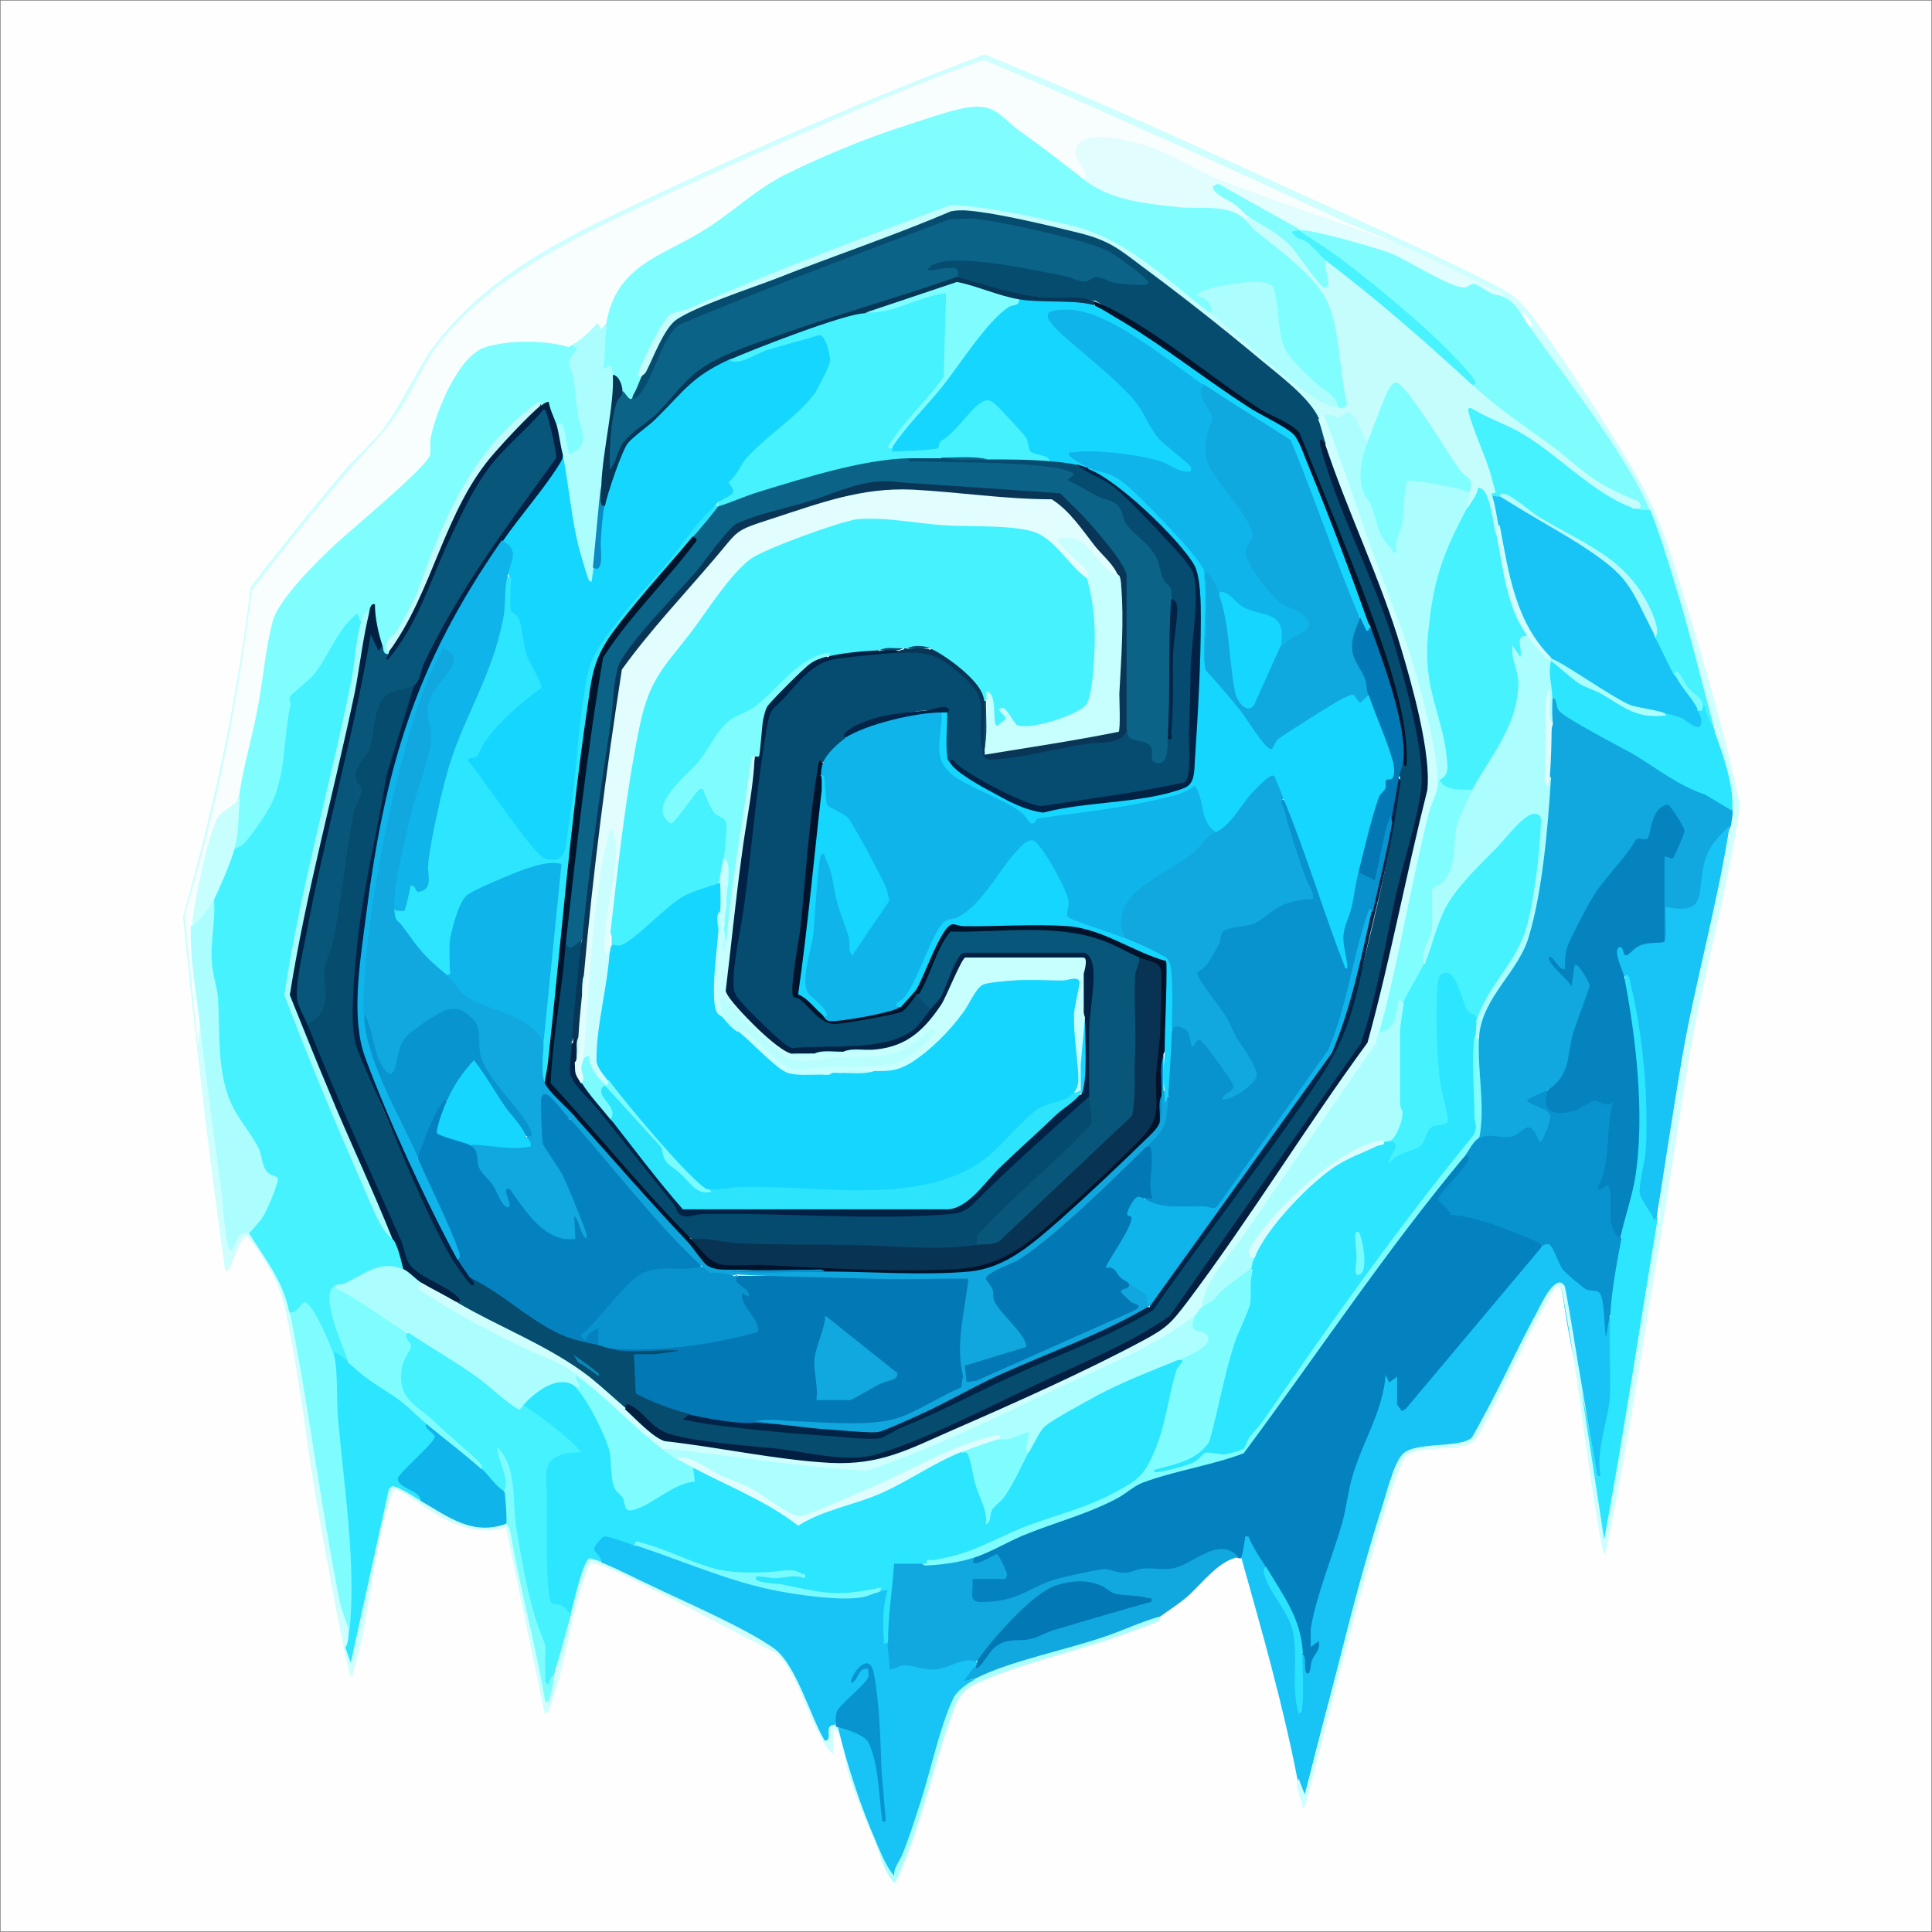 <?xml version="1.0" encoding="UTF-8"?>
<svg id="Layer_1" xmlns="http://www.w3.org/2000/svg" version="1.1" viewBox="0 0 32 32">
  <rect x="0" y="0" width="32" height="32" fill="#808080" stroke="none"/>
  <!-- Generator: Adobe Illustrator 29.5.0, SVG Export Plug-In . SVG Version: 2.1.0 Build 137)  -->
  <defs>
    <style>
      .st0 {
        fill: #adfefe;
      }

      .st1 {
        fill: #021e41;
      }

      .st2 {
        fill: #10a8df;
      }

      .st3 {
        fill: #08577b;
      }

      .st4 {
        fill: #054c70;
      }

      .st5 {
        fill: #10a9df;
      }

      .st6 {
        fill: #012448;
      }

      .st7 {
        fill: #c3fbfc;
      }

      .st8 {
        fill: #022042;
      }

      .st9 {
        fill: #15d6fe;
      }

      .st10 {
        fill: #093656;
      }

      .st11 {
        fill: #dffdfe;
      }

      .st12 {
        fill: #45f2fe;
      }

      .st13 {
        fill: #054c6f;
      }

      .st14 {
        fill: #7ffdfe;
      }

      .st15 {
        fill: #0a87b7;
      }

      .st16 {
        fill: #012346;
      }

      .st17 {
        fill: #0b6388;
      }

      .st18 {
        fill: #81fdfe;
      }

      .st19 {
        fill: #022245;
      }

      .st20 {
        fill: #c7fefe;
      }

      .st21 {
        fill: #cefefe;
      }

      .st22 {
        fill: #dcfcfd;
      }

      .st23 {
        fill: #7dfcfe;
      }

      .st24 {
        fill: #054b6f;
      }

      .st25 {
        fill: #2ce5fe;
      }

      .st26 {
        fill: #0fa4da;
      }

      .st27 {
        fill: #f8fefe;
      }

      .st28 {
        fill: #17c4f5;
      }

      .st29 {
        fill: #e2fdfe;
      }

      .st30 {
        fill: #49f3fe;
      }

      .st31 {
        fill: #012245;
      }

      .st32 {
        fill: #2ce5fd;
      }

      .st33 {
        fill: #79fbfe;
      }

      .st34 {
        fill: #073656;
      }

      .st35 {
        fill: #7bfbfe;
      }

      .st36 {
        fill: #cffefe;
      }

      .st37 {
        fill: #0fb4ea;
      }

      .st38 {
        fill: #a9fbfc;
      }

      .st39 {
        fill: #c5fdfd;
      }

      .st40 {
        fill: #80fdfe;
      }

      .st41 {
        fill: #acfefe;
      }

      .st42 {
        fill: #0483bf;
      }

      .st43 {
        fill: #b9fefe;
      }

      .st44 {
        fill: #cafdfe;
      }

      .st45 {
        fill: #0b8bc4;
      }

      .st46 {
        fill: #093352;
      }

      .st47 {
        fill: #77f9fd;
      }

      .st48 {
        fill: #01142c;
      }

      .st49 {
        fill: #dafcfe;
      }

      .st50 {
        fill: #b7fafd;
      }

      .st51 {
        fill: #0893ce;
      }

      .st52 {
        fill: #0482bf;
      }

      .st53 {
        fill: #fefefe;
      }

      .st54 {
        fill: #0278b4;
      }

      .st55 {
        fill: #0fa7de;
      }

      .st56 {
        fill: #79fafe;
      }

      .st57 {
        fill: #01132b;
      }

      .st58 {
        fill: #2ae2fd;
      }

      .st59 {
        fill: #0894ce;
      }

      .st60 {
        fill: #022144;
      }
    </style>
  </defs>
  <rect class="st53" x=".01" y=".01" width="31.98" height="31.98"/>
  <path class="st52" d="M24.26,19.15c.1-.12.16.02.09.13-.13.19-.28.37-.43.55-.07.02.13.24.14.25.41.08,1.1.23,1.44.46.05.04.08.06.03.12l.03.06-2.22,2.65c-.1.12-.3.02-.21-.11-.12-.06-.08-.36,0-.46-.02.1-.05.14-.15.16l-.05.23c-.29.66-.51,1.35-.64,2.06-.24.62-.41,1.24-.53,1.88.24.03.12.24.02.38-.09.5-.21.22-.21-.11l-.07-.08c-.01-.25-.09-.49-.21-.7-.15-.21-.26-.43-.33-.66l-.09-.02-.21-.35c0,.12-.04.2-.11.22h-.03c-.13-.05-.25-.07-.37-.06-.24.11-.48.22-.73.31-.28,0-.54,0-.81.07-.52-.12-1.13.06-1.6.31-.19.1-.8.27-.94.1-.05-.06-.07-.36.03-.38,0-.02,0-.06.03-.06.11-.02.45-.03.5.06-.03-.13-.08-.23-.16-.32l-.23.11c-.15.06-.27-.05-.11-.14.01-.03.02-.07.05-.08.56-.27,1.13-.49,1.73-.69.37-.14.72-.32,1.04-.54.54-.15,1.08-.3,1.62-.45,1.13-1.63,2.31-3.22,3.53-4.77l.15-.12Z"/>
  <path class="st28" d="M25.54,20.65c-.04-.15.2-.1.24.02.09.29.27.46.51.63.26,0,.36.18.32.52l.05-.02c.03.06.06.11.06.18.04.81-.04,1.49-.17,2.26.02.13.02.35-.12.24l-.25-1.46c-.12-.52-.22-1.04-.3-1.58-.06-.35-.25-.02-.33.14-.38.75-.77,1.51-1.18,2.26-.24.11-.5.16-.79.15-.31.02-.49.21-.55.58-.51,1.7-.99,3.43-1.42,5.17-.11,0-.12-.18-.12-.27-.24-1.24-.59-2.46-.93-3.67.03-.1.04-.2.06-.3.01-.05-.02-.06.06-.05.07.18.19.35.29.51.06.24.18.46.34.68.13.25.21.51.23.79l.04-.03c.07.04,0,.32.08.32.05,0,.05-.18.07-.22.04-.1.15-.18.11-.32l-.13.1c0-.1,0-.2,0-.3.08-.52.37-1.23.52-1.75.07-.25.1-.55.18-.81.17-.56.5-1.06.54-1.65l.06.13.13-.1v.46s.07.11.08.11l.06-.03,2.25-2.68Z"/>
  <path class="st21" d="M14.51,30.55c-.15-.36-.33-.76-.45-1.13-.06-.2-.09-.56-.18-.72-.01-.03-.05-.06-.08-.07v.42s-.05-.03-.06-.05c-.32-.37-.51-1.31-.9-1.63-.37-.17-2.86-1.53-3.04-1.48-.05.01-.07.12-.09.16-.25.68-.34,1.5-.59,2.19-.02.06-.02.16-.1.13l-.64-3.07c-.35.11-.68.02-1-.13-.16-.07-.74-.49-.81-.5s-.09.1-.1.14c-.3.86-.34,1.96-.61,2.84-.01.04,0,.1-.06.11-.21-.91-.37-1.83-.53-2.74-.2-1.1-.32-2.36-.57-3.43-.09-.38-.36-.82-.61-1.12-.09-.02-.24.45-.29.53-.02.03,0,.06-.07.04-.28-1.95-.5-3.91-.7-5.86.51-1.8.9-3.6,1.12-5.46.5-.64,1.01-1.29,1.54-1.91.19-.23.42-.41.62-.66.37-.47.61-1.1.96-1.53.97-1.19,2.23-1.75,3.58-2.39,1.79-.84,3.61-1.63,5.46-2.33,1.68.69,3.34,1.44,4.99,2.2,1.05.48,2.15.96,3.18,1.48.59.3.65.31,1.04.85.51.71,1.04,1.53,1.49,2.28.48.8.63,1.35.9,2.23.34,1.12.67,2.26.91,3.4-.2,1.36-.58,2.69-.82,4.04-.15.86-.27,1.73-.41,2.59-.33,1.92-.6,3.85-1,5.76-.05,0-.04-.06-.05-.09-.03-.12-.05-.26-.07-.38-.21-1.21-.33-2.46-.56-3.66-.02-.1-.03-.34-.14-.28-.04.02-.35.63-.41.73-.2.38-.37.77-.57,1.15-.08.15-.28.58-.38.67-.2.18-.89.06-1.11.24-.16.13-.54,1.54-.63,1.83-.38,1.31-.7,2.65-1.05,3.97l-.05.03c0-.16-.15-.33-.06-.48l.1.26c.44-1.59.79-3.24,1.3-4.82.06-.2.18-.64.3-.79.18-.25.97-.11,1.17-.3.4-.68.71-1.41,1.09-2.1.05-.1.31-.66.45-.4.11.57.19,1.14.29,1.7l.24,1.43s.05.02.05.03c.05.24.07.48.1.72l.74-4.49c.04-.18.09-.35.15-.52,0-.09,0-.18,0-.27s0-.18.02-.27c.31-1.98.68-3.9,1.13-5.83l.06-.12c-.09-.05-.06-.22.03-.26l-.06-.07c0-.4-.13-.78-.27-1.15l.04-.09-.22-.58c-.25-1.02-.55-2.01-.89-2.98l.02-.12-.09-.05c-.56-1.02-1.2-1.99-1.93-2.92v-.1c.08.03-.04-.15-.09-.16-.07,0-.14-.06-.21-.16-.09-.04-.14-.1-.14-.16-.54-.25-1.11-.51-1.7-.78l-.12-.11-1.28-.52c-1.81-.84-3.63-1.65-5.45-2.45-2.22.86-4.45,1.82-6.57,2.88-1.25.63-2.39,1.44-2.95,2.74l-.24.36c-.78.88-1.55,1.81-2.3,2.79-.05.45-.12.9-.19,1.35-.16.96-.33,1.92-.64,2.84-.17.57-.29,1.03-.28,1.56.01.47.09,1.03.16,1.5,0,0,.01,0,.03,0,.02.06.05.12.06.19s.04.13.04.19c.15,1.06.27,2.15.39,3.16.05-.13.2-.31.3-.15l.1.04c.18.22.59.9.61,1.16l-.04.1c.15.41.25.83.3,1.28.2,1.33.44,2.73.69,3.99.06.01.08.05.06.12l.54-2.47s.04-.07.08-.08c.08-.03.44.21.51.3l.09-.02c.39.32.8.44,1.24.37l.08.04c.06-.05.1.02.11.08.17.82.33,1.64.49,2.47.01.05.06.19.08.21.02-.09.07-.18.12-.26.04-.36.13-.7.29-1.02-.01,0-.03-.01-.03-.03-.04-.06.17-.76.23-.84.11-.13.22-.09.31.04.11-.03.23,0,.37.09.71.31,1.55.69,2.21,1.08.47.27.55.4.78.87l.34.77c0-.11.08-.24.16-.12.05-.04.07-.03.06.03.05.06.09.13.12.2.16.5.32.99.49,1.48.03.07.03.15.03.23.01.04,0,.05-.03.03Z"/>
  <path class="st2" d="M20.52,25.79c-.33.05-.6.43-.86.66-.14.12-.3.22-.45.33-.76.32-1.55.59-2.36.8l-.62.24h-.06c-.34.17-.27-.17-.03-.21.03-.03.17-.16.03-.1-.05.04-.12.06-.22.06-.33.16-.61.16-.96.07l-.2.06c-.16,0-.19-.41-.09-.51-.05-.26-.04-.53.02-.81-.03-.09,0-.47.04-.5.08-.06.49-.05.58.04.01-.02.02-.03.04-.03.1-.02.68-.13.71-.12.02,0,.03.02.05.03-.12.23.31-.04.37-.06.03,0,.17.3.17.34,0,.03-.02.07-.04.07h-.53c.01.31-.1.41.27.38.52-.03.69-.25,1.1-.37.16-.05.64-.15.79-.17.11-.01.21.06.34.06s.21-.06.32-.07c.15-.01.33.02.48,0,.34-.05.78-.56,1.1-.19Z"/>
  <path class="st41" d="M19.21,26.78s.02.04-.02.07c-.05.03-.31.12-.39.15-.77.3-1.6.47-2.36.77-.34.14-.5.18-.64.54-.28.74-.46,1.57-.74,2.32-.03.08-.2.55-.25.55-.17-.17-.21-.42-.3-.64l.03-.03.08.03.17.35c.31-.73.55-1.49.74-2.26.05-.16.11-.32.17-.47.1-.23.23-.31.46-.36.57-.29,1.49-.47,2.13-.69.3-.1.59-.24.9-.33Z"/>
  <path class="st51" d="M25.63,18.06l.05.06c-.08.28.17.28.37.21.28-.17.4-.16.7-.1.03.04-.06.84-.07.96-.02.13-.04.26-.09.38.12-.02.19.1.1.17.11.03.1.43,0,.48h.07c.03.1.06.18.09.27l.04.13c-.07.35-.13.7-.16,1.06l-.07.12-.06.35c-.03-.14-.02-.65-.11-.74-.05-.05-.14-.02-.21-.05-.05-.02-.36-.28-.4-.34-.06-.08-.15-.36-.21-.4-.06-.04-.12.02-.13.02,0,0-.04-.06-.09-.08-.47-.18-.93-.4-1.43-.44,0-.09-.2-.21-.2-.26,0-.06.37-.44.44-.55.02-.03.14-.19,0-.17-.05-.08.13-.32.22-.29l.04-.08c.15-.03.31-.04.48-.02.25-.19.41-.18.5.04.17-.25.1-.41-.23-.48-.15-.14.26-.33.36-.25Z"/>
  <path class="st14" d="M24.42,17.17h.06l.06.09c.04.51.04,1.02.02,1.52l-.08.08c-.09.06-.15.2-.22.29-1.31,1.57-2.44,3.28-3.66,4.92-.52.2-1.15.29-1.68.49-.15.06-.27.18-.42.26-.5.26-.94.37-1.45.57-.3.11-.63.32-.92.41-.24.08-.55.12-.8.13-.14-.03-.02-.15.1-.13.5-.11.98-.29,1.45-.53.56-.18,1.07-.37,1.6-.62.47-.22.58-.57.72-1.07.06-.32.14-.63.23-.93.05-.04.07-.08.06-.11v-.07c.09-.02.56-.24.43-.32-.22-.06-.34-.14-.14-.34-.07-.07.04-.2.13-.16.21-.24.46-.46.73-.64h.1s.05.07.05.07l-.04.54c-.28.69-.49,1.41-.64,2.18-.13.22-.08.22.16.22.2,0,.31-.07.37-.26l.21-.25c1.11-1.61,2.25-3.21,3.49-4.73l.03-.11c-.06-.48-.06-.96,0-1.43l.05-.05Z"/>
  <path class="st58" d="M21.57,27.39c0,.25.03.64,0,.88,0,.05,0,.1-.06.11-.14-.45.01-.96-.11-1.41-.08-.29-.36-.58-.45-.86-.02-.05-.04-.13.02-.16.29.49.58.85.61,1.44Z"/>
  <path class="st25" d="M26.91,16.18c-.01-.12.03-.11.12-.04.06.05.19.87.21,1.02.1.81.17,1.65,0,2.44-.02.17.04.34.18.49-.02.05,0,.08.04.08-.3,1.78-.56,3.56-.89,5.33l-.38-2.49c.09.46.19.92.26,1.39,0,.06-.02.05.06.05-.09-.48.16-.97.16-1.42,0-.4-.02-.82,0-1.23s.11-.89.19-1.31c-.02-.04-.04-.08-.04-.12.46-1.33.28-2.76.07-4.12l.03-.07Z"/>
  <path class="st27" d="M23.04,4s-.1,0-.14,0-.09-.01-.14-.03c-.67-.23-1.34-.46-2-.71-.56-.2-1.07-.45-1.6-.71-.3-.14-1.68-.5-1.15.24.03.09.06.17-.05.19l-.15-.03-1.01-.76c-.4-.44-.66-.39-1.2-.23-1.4.42-2.76.96-3.89,1.9l-.83.46c-.39.21-.69.54-.77.99l-.08.07c-.03.11-.09.14-.17.09-.13.16-.27.25-.44.26l-.08.05c-.41-.08-.9-.11-1.3.03-.43.15-.88,1.28-.86,1.74-.12.19-.28.36-.46.51l-1.26,1.13c-.41.34-.71.75-.9,1.21-.14.88-.31,1.76-.51,2.64l-.09.14c-.03.16-.14.29-.3.38-.21.53-.35,1.08-.42,1.65l-.08.14.06.12c.03.51.08,1.01.13,1.51l-.04.06-.03.29-.22-2.18c.54-1.77.88-3.54,1.11-5.37.5-.65,1.01-1.29,1.54-1.91.35-.42.66-.68.97-1.17.19-.3.36-.71.56-.97.82-1.06,2.07-1.69,3.25-2.25.82-.39,1.65-.76,2.48-1.13,1.1-.48,2.2-.97,3.33-1.36,2.26.97,4.5,1.99,6.72,3.03Z"/>
  <path class="st25" d="M19.5,22.53c.19-.03,0,.09-.02.18-.14.46-.17.91-.38,1.38-.16.36-.28.44-.62.62-.58.32-1.19.42-1.77.69-.49.22-.68.34-1.25.44-.06.01-.13-.04-.11.06-.18,0-.36,0-.54,0-.03.42-.1.86-.1,1.28,0,.07-.04.11-.1.06-.08-.06-.03-.71,0-.85l-.07-.05c-.06-.07,0-.03,0-.03-.42.12-.72.1-1.13.05-.31-.04-.63-.11-.93-.17-.04-.1-.15-.13-.33-.11-.53-.15-1.05-.32-1.56-.52l-.07.02-.05.05-.44-.13-.11.15c.12.11.13.18.05.22-.04-.01-.18-.06-.2-.06-.11.02-.27.75-.31.89-.05.11-.11.03-.16-.04-.15-.02-.24-.08-.27-.19-.08-.72-.07-1.47-.04-2.18.06-.21.28-.29.48-.3-.23-.23-.49-.44-.76-.62l-.05-.12c-.06-.11.19-.26.29-.32.17-.09.53-.22.57.03l.07-.02c.38.48.59,1.03.62,1.63.1.11.17.23.2.36.27-.09.52-.22.77-.39l.24-.08c-.03-.08-.02-.14.04-.17.05-.01.1-.01.14,0,.55.26,1.11.54,1.6.89.01-.02.02-.04.05-.05.89-.31,1.73-.68,2.57-1.12h.08s.16-.01.16-.01c.08.32.18.64.3.95.26-.25.42-.55.57-.88l.09-.04c0-.13.08-.32.16-.42.31-.36,1.73-.99,2.14-1.12h.16Z"/>
  <path class="st12" d="M3.88,14.07c.3-.34.62-.71.72-1.18.08-.45.13-.93.17-1.38.37-.29.6-.63.82-1.05.1-.17.43-.54.39-.16.01.02.02.03.03.05.01.05-.13.86-.16.98-.41,1.71-.78,3.42-1.1,5.14.52,1.43,1.1,2.78,1.74,4.05.02-.02.05-.03.06-.02.04.06.18.47.16.5,0,.01-.02.02-.04.03-.06.03-.14.04-.24,0-.26.04-.52.14-.76.3-.04,0-.1,0-.11-.04-.08.2-.07.41.03.64l.21.57-.05.07c-.08.01-.15-.02-.22-.1h-.07c-.1-.29-.22-.58-.41-.82-.13.15-.21.18-.26.08-.1-.51-.4-.88-.67-1.31l-.02-.07c.23-.22.34-.52.43-.82-.17-.08-.28-.26-.33-.53-.32-.48-.62-.93-.62-1.54l-.04-.98c-.13-.53-.11-1.08,0-1.62l-.04-.06c.11-.23.21-.47.29-.72l.07-.02Z"/>
  <path class="st2" d="M25.7,11.54c.08-.1.14-.04.19.18.89.56,1.84,1.09,2.77,1.6l.04.1c0,.09-.02.17-.03.26l-.08.18c-.24.26-.35.58-.35.97-.05.29-.31.32-.56.27v.46s-.04.05-.09.04h-.04c-.02-.16-.05-1.38,0-1.43.05-.04.08-.04.14-.02.02,0,.16-.35.16-.38s-.21-.35-.23-.37c-.11-.05-.25.46-.26.51-.04.05-.11.07-.21.04-.06.09-.12.18-.18.26-.44.53-.93,1.15-1,1.86-.09,0,0,.1.03.08.03-.5.38-.06.4.19-.16.41-.29.83-.37,1.26-.04.18-.19.49-.39.45-.05.03-.35.15-.35.18.07.08.34.13.38.23.03.08-.1.43-.17.46-.18-.46-.26-.15-.45-.1s-.4-.07-.55.04c.11-.55-.04-1.15,0-1.69-.02-.24.05-.47.22-.7.65-.77.78-1.7.85-2.69-.01-.32.03-.62.12-.89-.02-.02-.04-.04-.04-.07,0-.26,0-.59.07-.83-.02-.15-.03-.3,0-.45Z"/>
  <path class="st28" d="M10.52,25.6h.09c.68.24,1.37.47,2.07.66.54.15,1.29.23,1.83.08l.03.03c.05-.01.1-.04.16-.03-.08.26-.08.54-.06.81,0,.08-.02.1.06.05,0,.16.04.29.03.45.09,0,.15-.06.24-.07.16,0,.33.09.54.07s.45-.21.65-.13c.06.01.02.09-.03.1-.02.03-.17.21-.16.22l.19-.03c-.12.06-.31.19-.37.32-.22.45-.39,1.26-.56,1.77-.09.28-.18.56-.29.83-.05.11-.14.21-.13.34-.13-.15-.21-.36-.29-.54-.27-.62-.48-1.26-.64-1.92l.08-.04c.34.1.4.15.54.48.02.06-.05-1.15-.09-1.23-.16.19-.32.36-.5.53-.01.1-.04.17-.09.22-.19,0-.01.27-.16.26-.24-.4-.47-1.25-.83-1.52-.47-.34-1.47-.77-2.03-1.04-.26-.12-.58-.29-.84-.39.02-.09-.13-.18-.12-.23,0-.03.13-.19.16-.2.05-.02.43.12.51.15Z"/>
  <path class="st14" d="M24.86,4.9c.19.08.24.16.35.32.05.02.12.11.1.16.55.78,1.69,2.24,2.01,3.07-.02.12-.26.08-.26-.03.06-.06-.03-.13-.27-.19-.81-.53-1.6-1.11-2.37-1.73l-.05-.13v-.06c-.83-.92-1.82-1.71-2.84-2.43l-.03-.07h.03l.05-.06c.89.13,1.68.45,2.45.89.12.07.22.07.31.02.18.07.35.15.52.24Z"/>
  <path class="st12" d="M8.67,23.27c.34.24.68.47.96.78l-.23.02c-.46.09-.34.38-.34.74,0,.51-.02,1.05.03,1.56.03.28.07.15.24.24.07.03.06.12.14.1-.1.34-.19.68-.29,1.02l-.05.08c0,.16-.15.19-.11.03-.06-.09-.12-.42,0-.48l-.06-.03c-.25-.86-.49-1.78-.53-2.69,0,.03-.03.05-.08.05-.14.05-.39-.25-.38-.38-.01-.03-.03-.07-.07-.11l-1.07-.92c-.33-.24-.29-.68-.07-.99-.11-.16-.11-.23,0-.21.03,0,.06,0,.09,0s.06.01.08.03c.51.31,1.02.63,1.46,1.03.09.1.19.14.29.12Z"/>
  <path class="st12" d="M27.07,8.41c.09.03.15.05.26.03.14.35.28.79.39,1.16.26.83.46,1.68.69,2.52h-.07s-.15-.35-.15-.35c-.13-.19-.27-.39-.41-.59l-.04.02c-.18-.13-.32-.41-.32-.64-.12-.66-.59-1.19-1.17-1.51-.46-.27-.91-.54-1.35-.81h-.08c-.04.06-.06.05-.1,0-.06.07-.11-.06-.04-.13-.1-.35-.22-.69-.36-1.03-.05-.12-.15-.41.05-.37.13.03.66.31.8.4.49.37.99.72,1.49,1.07.16.06.29.14.39.25Z"/>
  <path class="st28" d="M27.45,20.17c-.09.06-.05.02-.08-.03-.05-.08-.2-.3-.21-.37-.02-.14.09-.54.1-.73.05-.83-.05-1.92-.25-2.73,0-.03-.03-.24-.11-.13-.1.02-.19-.34-.18-.41.04-.17.17-.18.22-.02.14-.17.45-.27.62-.15.07-.02.01-.48.03-.58.66.14.53-.2.62-.65.07-.34.21-.46.44-.7-.2,1.29-.57,2.58-.79,3.86-.15.87-.28,1.75-.42,2.63Z"/>
  <path class="st25" d="M5.76,22.56h.08s.29.23.29.23c.32.2.64.43.92.7l.02.1.03.06c.16.12.22.19.04.35l-.49.5c.07.07.16.13.26.17.08.05.15.12.06.19-.08-.05-.42-.27-.48-.24-.02.01-.03.03-.05.05l-.63,2.87-.09-.25c.06-.1.05-.19.06-.3-.04-.28-.05-.57-.03-.86-.09-1.21-.19-2.41-.27-3.6l.05-.08.02-.06c.07.05.14.1.21.16Z"/>
  <path class="st29" d="M23.04,4c.59.22,1.17.56,1.75.82.02,0,.14.04.07.07-.02,0-.08,0-.13-.02-.08-.03-.27-.17-.31-.17-.07,0-.1.05-.15.06-.25.02-.97-.47-1.25-.57-.24-.09-1.28-.39-1.49-.38-.05-.02-.1-.02-.14,0l-1.23-.69c.18.12.36.25.52.39v.07c.02.09,0,.09-.07.03l-.08.02c-.31-.13-.65-.18-1.03-.15-.37-.04-1.26-.13-1.51-.41-.03-.03-.03-.07-.03-.1.09-.2-.25-.34-.12-.55.15-.27.78-.11,1.03-.04.52.14.9.43,1.39.62.91.35,1.89.67,2.79,1Z"/>
  <path class="st41" d="M4.13,20.42s-.09-.02-.15.03c-.07.05-.08.2-.16.26-.09,0-.13-.87-.15-.97-.12-.89-.25-1.81-.35-2.7-.06-.54-.18-1.16-.16-1.69.09-.16.19-.31.3-.46l.08-.02c.04.36-.06.71-.03,1.07.01.19.08.39.1.57.04.6-.03,1.28.25,1.83.11.22.33.48.43.69.06.14.04.31.17.41.04.03.13.04.14.08.02.07-.19.56-.25.64-.02.04-.21.26-.23.27Z"/>
  <path class="st25" d="M25.7,11.54c0-.09-.03-.13-.08-.14-.04-.09-.06-.49.1-.45.47.36.97.64,1.51.84.12.03.39.08.32,0,.1-.05.22-.04.36.04.21.17.27.17.18,0l.03-.07c0-.09.03-.08.06,0,.03-.01.02-.08.06-.06.01.15.12.29.16.42.14.38.33.92.29,1.31l-.45-.27c-.45-.15-.79-.43-1.19-.67-.23-.13-1.11-.58-1.23-.72-.06-.07-.01-.22-.14-.22Z"/>
  <path class="st14" d="M5.54,22.47c.06.3.03.72.06,1.04.1,1.13.3,2.38.19,3.5-.05-.13-.13-.33-.16-.47-.32-1.59-.51-3.22-.83-4.81.11.04.19-.15.24-.16.13-.02.46.75.49.89Z"/>
  <path class="st37" d="M7.97,24.32c.13.11.23.29.38.38.11.09.13.45.03.54-.56.2-.96-.12-1.41-.38,0-.18-.38-.2-.38-.37,0-.08.55-.54.61-.68.01-.08-.21-.15-.13-.24.33.14.65.46.89.73Z"/>
  <path class="st59" d="M13.84,28.57s0-.18.02-.22c.05-.12.48-.45.52-.57.01-.04,0-.08,0-.12,0-.03-.06-.02-.08-.01-.1.04-.1.22-.21.22.03-.19.31-.51.38-.17.1.51.11,1.08.13,1.59.02.29.05.59.07.88-.08,0-.05,0-.06-.05-.06-.41-.05-.86-.22-1.25-.06-.13-.35-.22-.49-.26-.02,0-.05,0-.06-.03Z"/>
  <path class="st23" d="M8.35,24.71s.03-.09.03-.17c-.02-.18-.13-.38-.15-.57.34.3.25.9.32,1.32.1.61.22,1.34.46,1.9.04.08.02.11.02.18v.48s.05.06.06.05c0-.07.03-.13.1-.16-.03.12-.05.28-.09.4-.02.04.01.05-.07.04-.16-.95-.42-1.88-.58-2.82,0-.05-.06-.1-.06-.11,0-.2-.01-.33-.03-.54Z"/>
  <path class="st53" d="M25.22,5.22s0-.04.03-.02c.06.05.21.28.06.18-.04-.05-.06-.11-.1-.16Z"/>
  <path class="st54" d="M16.18,27.52c.22-.34.94-1.15,1.31-1.26.25-.08.5-.1.74,0,.08.03.16.12.25.14.16.03.36.02.54.07.05.01.06-.02.05.06-.54.15-1.08.31-1.62.47-.13.04-.28.13-.39.15-.14.03-.25,0-.4.04-.22.06-.27.21-.4.37-.01.01-.09.11-.1.05.02-.03.02-.08.03-.1Z"/>
  <path class="st42" d="M25.63,18.06c.38-.25.32-.54.42-.93.04-.14.28-.76.28-.81,0-.04-.2-.4-.25-.33l-.05.35c-.03-.09-.43-.41-.37-.48.05-.06.17.23.26.19,0-.12,0-.22.03-.34.04-.13.33-.69.42-.83.19-.33.5-.6.7-.93.06-.12.15-.03.2-.05.08-.02.05-.44.28-.55.03-.02.05-.03.09-.01s.26.36.26.42c0,.05-.17.45-.2.46-.02.01-.11-.05-.13-.03v1.41c-.09.03-.24,0-.38.05-.12.04-.19.15-.24.17-.08.03-.05-.16-.13-.13-.11.05.06.39.08.48.2,1.02.35,2.33.18,3.36-.06.33-.17.64-.24.96-.08.03-.16-.23-.16-.27v-.48s-.05-.07-.03-.11c-.03-.03-.14.12-.19.05.24-.44.12-.96.26-1.42-.12.09-.25-.03-.3-.03s-.23.12-.3.15c-.3.11-.61.09-.49-.31Z"/>
  <path class="st25" d="M23.01,18.89c.13-.1.18.06.13.18l.34-.14c.07-.24.22-.36.43-.37-.16-.67-.23-1.39-.18-2.08.03-.46.21-.64.48-.17l.14.39c.11.05.14.12.1.22.05.05.02.22-.03.26-.05.41,0,.87,0,1.3,0,.13.07.18-.02.33-1.24,1.51-2.36,3.1-3.47,4.71-.07.1-.16.19-.23.28-.04.05-.06.15-.1.19-.04.04-.25.09-.32.1-.1,0-.25-.04-.31-.03-.05.01-.11.12-.2.16-.09.05-.41.13-.52.15-.03,0-.14.04-.14-.02.34-.1.71-.15.92-.47.15-.53.24-1.08.41-1.61.05-.17.25-.56.27-.69.02-.18-.02-.3.04-.55-.09-.03-.07-.15.03-.16-.01-.01-.03-.02-.03-.04-.05-.14.43-.68.54-.8.44-.48.98-.93,1.63-1.08,0-.09.04-.1.1-.03Z"/>
  <path class="st41" d="M25.28,10.52h.05c.11.17.24.31.37.38.02-.06.05-.06.09-.03l1.16.7c.18.07.38.12.58.15l.02.07.05.06c-.51.06-.7-.14-1.08-.36-.11-.06-.25-.1-.35-.16-.16-.1-.32-.27-.48-.38-.05.19.01.38.02.57,0,.15,0,.3,0,.45-.03,0-.05-.01-.05,0-.02.27-.03.64-.02.91,0,0,.02,0,.05-.01-.05.81-.14,1.89-.37,2.65-.17.58-.76.99-.82,1.63-.04.07-.07.11-.06,0,.01-.08,0-.17.03-.26-.02-.11,0-.22.06-.32.27-.39.5-.8.7-1.22.08-.24.3-1.66.23-1.81,0,0-.04-.01-.05,0-.16.05-.86.82-.98.95-.4.45-.58.82-.74,1.4l-.09.05c-.2,0,0-.52.13-.56l-.06-.04v-.56l.06-.05s-.04-.05-.03-.08c.2-.1.3-.27.32-.5.01-.22.02-.4.09-.62.04-.14.16-.43.29-.48l-.02-.1.49-.83c.22-.42.3-.85.14-1.29-.04-.14,0-.21.11-.2-.02-.13.07-.25.17-.13Z"/>
  <path class="st0" d="M19.79,21.8c-.12.32.08.19.19.3.18.18-.37.39-.48.43-.46.19-.89.35-1.34.59-.21.12-.69.37-.86.51-.07.06-.2.33-.26.43-.1.03-.12-.05-.07-.26-.19.11-.32.12-.41.04-.22.01-.45.08-.68.19-.86.43-1.74.83-2.62,1.15h-.07c-.63-.39-1.3-.78-1.99-1.02-.09.06-.25-.05-.22-.16.09-.03.18-.04.27-.04,1.03.16,2.07.27,3.11.34,1.67-.61,3.3-1.38,4.86-2.19.18-.15.38-.26.58-.32Z"/>
  <path class="st36" d="M21.93,6.88c.07.08.12.16.17.26l.65,1.83c.36.88.67,1.78.91,2.68.05.2.28,1.11.21,1.24,0,.01-.02.02-.04.03l.06.1c-.28.95-.51,1.95-.7,2.97-.05.38-.16.72-.32,1.04.04.08.04.14,0,.25-.96,1.38-1.88,2.72-2.78,4.04-.03.12-.09.23-.17.31-.02,0-.1.14-.13.16-.71.55-1.55.86-2.35,1.24-1.01.48-2.01.97-3.08,1.33-1.14-.06-2.26-.26-3.39-.37-.03,0-.05,0-.08,0-.1-.02-1.1-.91-1.25-1.07l-.07-.14c-.1,0-.21-.04-.33-.13-.76-.33-1.55-.72-2.26-1.19-.14-.07-.14-.23,0-.2.2.02.45.15.58.32h.15c.74.36,2.08,1.02,2.6,1.62.03.04.05.09.06.13l.04-.02c.2.19.41.35.63.49.87.14,1.75.28,2.64.37.72.07,1.15-.1,1.79-.38,1.01-.45,2.03-.93,3.03-1.41.33-.16.67-.34.93-.56,1.08-1.5,2.14-3.02,3.19-4.57.35-1.38.68-2.78.99-4.17.1-.44-.21-1.65-.36-2.11-.34-1.04-.73-2.06-1.15-3.08-.08-.18-.12-.35-.13-.53-.08-.09-.22-.29-.13-.42-.07-.13.05-.19.1-.06Z"/>
  <path class="st41" d="M22.85,17.04c0,.06.13-.08.15-.12l.1-.39c.12-.04.14-.03.13.09.09.04.03.37-.06.4.02,0,.06,0,.06.02.01.2.04,1.09,0,1.22l-.06.04c.21.02.04.63-.16.59-.03.02-.07.02-.1.03-.65.14-1.19.61-1.64,1.09-.1.11-.57.65-.53.76,0,.02.02.05.02.07-.01.04-.02.11-.03.16-.15.12-.32.23-.46.35-.2.18-.09.16-.37.29.08-.47.42-.78.67-1.14.74-1.08,1.49-2.16,2.23-3.24,0-.08.03-.15.05-.22Z"/>
  <path class="st40" d="M17.96,2.98c.44.34,1,.39,1.55.45.36.04.8-.06,1.1.19.27.16.6.41.83.64.32.32.68.7.74,1.16.05.42.12.83.19,1.25,0,.11-.16.2-.19.08-.34-.25-.65-.55-.92-.88-.1-.33-.17-.66-.21-1.02-.07-.2-.64-.08-.81-.04-.04,0-.27.06-.28.07.09.08.27.31.07.31h-.07s-.79-.63-.79-.63c-.93-.83-2.2-.99-3.39-1.11-1.56.58-3.1,1.18-4.62,1.8-.24.29-.43.62-.55.99.09.06-.05.3-.13.29.03.22-.22.13-.19-.06l-.07-.02c-.01-.09-.05-.16-.09-.24-.05-.05-.12-.08-.19-.08-.04-.04,0-.57.02-.68l.08-.08c.16-.99.93-1.12,1.64-1.57.48-.3.8-.64,1.33-.91.63-.31,1.35-.61,2.02-.82.28-.09.83-.29,1.1-.3.38-.03.49.21.76.4.38.27.7.52,1.06.8Z"/>
  <path class="st40" d="M9.44,5.73c.26-.09.19.1.07.24.08.45.15.9.21,1.36-.28.5-.39.14-.44-.24l-.07-.05h-.05c-.03-.17-.1-.28-.21-.32-.06-.03-.03-.02-.03-.02-.65.57-1.18,1.15-1.51,1.97-.22.62-.49,1.21-.79,1.76-.11.11-.18.24-.2.37.03,0,.03.02,0,.03-.1.12-.17-.02-.1-.13-.15-.11-.17-.38-.17-.56l-.05.02c-.05,0-.02-.02-.02-.02-.01.03-.05.13-.06.15,0,0-.02,0-.05,0l-.05-.13c-.34.26-.46.69-.72,1.01-.07.09-.38.33-.4.37s.02.09.01.14c-.12.55-.07,1.21-.35,1.7-.07.13-.34.53-.44.61-.05.04-.11.05-.16.08l-.04-.09c0-.22.06-.6.14-.8.07-.48.22-.98.31-1.46s.13-1,.25-1.44c.1-.36.73-.98,1.02-1.25.23-.22,1.55-1.31,1.58-1.49.02-.08,0-.17.01-.27.08-.43.46-1.38.91-1.52.38-.12,1-.12,1.38,0Z"/>
  <path class="st41" d="M9.44,5.73c.19-.1.32-.23.46-.38l.05.1.1-.06c-.04.25-.02.49-.06.73.14-.12.15-.05.16.1.07.1.09.22.05.37-.11.45-.17.91-.18,1.38l-.07.07c0,.44-.03.89-.07,1.34l-.06.03c.11.05.05.29-.08.27-.17-.02-.44-1.77-.45-1.93.02-.08.02-.15.02-.23-.02,0-.03,0-.05-.02-.02-.01-.12-.43-.05-.46.06-.04.09-.05.12.02s.08.44.1.46c.37-.14.18-.4.14-.66-.03-.21-.04-.42-.08-.62-.05-.24-.15-.2.07-.46-.03-.06-.09-.04-.13-.05Z"/>
  <path class="st20" d="M3.88,14.07c-.05.2-.23.61-.32.8-.09.17-.23.36-.38.48.01-.3.28-1.64.45-1.84.08-.1.29-.17.35-.34-.04.29-.01.59-.1.89Z"/>
  <path class="st41" d="M6.69,21.03c.08-.05.29.14.29.22l-.06.09c.59.4,1.21.73,1.86,1.03.35.17.45.16.79.41.12.2.11.26-.03.19-.28-.22-.66.07-.86.29-.03.03-.05.07-.08.09-.26-.15-.48-.39-.74-.57-.34-.24-.74-.47-1.1-.71h-.08c-.38-.24-.76-.48-1.14-.7-.02-.05,0-.08.04-.09.03-.01.07,0,.12-.02.34-.15.59-.41,1-.23Z"/>
  <path class="st14" d="M10.97,24c.09.07.11.09.22.16.11.01.27.04.29.16l.03.22c-.35.02-.71.39-1.02.47-.17.04-.12-.1-.18-.21-.04-.06-.1-.08-.13-.15-.07-.14-.05-.42-.08-.59-.04-.23-.4-.94-.57-1.08.14.02.02-.09,0-.17l.03-.02c.52.38.92.84,1.41,1.21Z"/>
  <path class="st14" d="M16.56,23.84s.09,0,.13,0c.12-.03.23-.09.34-.12.04.04-.09.29,0,.35-.14.26-.22.47-.4.73-.05.07-.16.14-.2.21-.04.08-.01.2-.1.24.03-.24-.11-.44-.17-.65-.05-.16-.06-.33-.12-.49-.03-.09-.06-.04-.13-.05.12-.14.45-.23.64-.22Z"/>
  <path class="st11" d="M11.19,24.16c.22-.09.49.15.69.25.19.09.39.15.58.25s.6.45.79.45c.1,0,.87-.34,1.03-.41.74-.3,1.41-.74,2.18-.92.06-.01.11-.05.1.05-.2.06-.45.15-.64.22-.47.19-.87.48-1.32.68s-.95.27-1.38.54c-.53-.41-1.15-.65-1.74-.96-.09-.05-.2-.11-.29-.16Z"/>
  <path class="st56" d="M10.52,25.6c-.01-.1.04-.07.1-.05.39.1.79.31,1.17.42.35.1.87.09,1.21.04.09-.01.19,0,.27.05.05.02.08,0,.06.08-.18-.07-.33,0-.49,0-.06,0-.29-.04-.3-.03-.13.11.37.12.4.13.69.14.87.21,1.58.07.09-.02.09-.02.04.06-.09.02-.17.06-.25.08-.37.08-1.15-.04-1.54-.12-.75-.16-1.5-.49-2.23-.73Z"/>
  <path class="st14" d="M5.57,21.29c-.02.08.04.07.08.09.38.21.73.47,1.1.71-.08.06.06.14.06.21,0,.04-.13.22-.15.33-.09.55.21.61.54.92.23.22.5.44.72.65.01.01.11.11.05.13-.28-.25-.61-.5-.89-.73-.2-.17-.35-.34-.58-.49-.35-.23-.41-.25-.73-.54-.08-.27-.42-.98-.28-1.22.03-.06.05-.04.09-.05Z"/>
  <path class="st8" d="M6.11,10.17c.01-.05.02-.19.1-.16,0,.23.06.49.13.7.03.17-.12.15-.17.01-.37,1.75-.75,3.49-1.12,5.22-.08.35-.13.65.08.96l-.04.06.12.19c.57,1.29,1.13,2.56,1.67,3.8.19.14.39.27.6.37.14.06.32.3.07.24-.19-.11-.39-.21-.58-.32-.07-.04-.21-.19-.29-.22-.03-.11-.1-.45-.19-.51-.64-1.31-1.22-2.65-1.74-4.04l.11-.69c.42-1.87.82-3.73,1.19-5.57l.06-.06Z"/>
  <path class="st38" d="M6.11,10.17c-.1.41-.15.86-.23,1.28-.35,1.68-.81,3.33-1.08,5.03.21.52.42,1.05.64,1.57.34.83.73,1.64,1.06,2.47-.17-.12-.29-.42-.39-.65-.49-1.12-.97-2.25-1.4-3.39.26-1.74.75-3.44,1.1-5.16.07-.32.08-.72.17-1.02.03-.08.13-.29.13-.13Z"/>
  <path class="st22" d="M25.7,11.99c0,.31-.01.59-.03.89l-.03.16-.06-.11c.04-.42,0-.86.03-1.28,0-.06.01-.21.06-.24.02.18-.04.4.03.57Z"/>
  <path class="st39" d="M20.04,5.19s.09,0,.13.02l1.32,1.11c.23.16.46.31.69.44.06,0,.12,0,.13-.08-.13-.5-.11-1.23-.33-1.69-.2-.43-.83-.88-1.19-1.17-.07-.06-.12-.14-.18-.19l.06-.03.08-.02c.48.27.87.64,1.18,1.12l-.04-.33s.04-.05.09-.04c.03,0,.07.01.1.02s.06.02.08.04c.75.59,1.5,1.21,2.18,1.89l.04.09c.46.42.85.67,1.33,1.02.31.23.49.44.88.66.17.09.35.18.53.24.07.07.09.16-.05.13-.69-.23-1.3-.94-1.95-1.29-.25-.13-.51-.22-.75-.37-.05,0-.06,0-.05.05.08.32.27.71.37,1.04.01.05.08.29.08.3,0,.02-.07.02-.07.03,0,.04.03.04.03.05.13.09.17.35.1.48,0,.06-.03.11-.06.13l-.08-.07c-.01-.09-.11-.61-.16-.61-.05.14-.12.22-.21.23-.13.07-.07-.23.03-.22-.05-.02-.07-.07-.04-.13-.37-.54-.76-1.09-1.17-1.62-.17.26-.3.56-.4.88l-.08.04c-.09.04-.12-.03-.16-.11-.03-.14-.1-.24-.19-.32-.12.13-.28.07-.39-.02-.05.01-.11-.04-.1.06-.09-.04-.17-.12-.24-.24-.97-.93-2.11-1.79-3.2-2.58-.7-.27-1.56-.5-2.31-.57-.18-.02-.3,0-.47.05-1.49.55-3,1.11-4.42,1.75-.21.27-.38.57-.51.9l-.07-.02c-.06-.02,0-.1,0-.14.07-.17.38-.83.51-.9.09-.05.22-.05.32-.1,1.42-.63,2.87-1.17,4.33-1.71.63.04,1.31.19,1.93.33.93.21,1.59.87,2.33,1.45Z"/>
  <path class="st18" d="M21.54,3.81s-.02,0-.03,0l-.02.05c.19.09.35.23.49.37v.08c-.1.07.13.49-.05.45-.08-.02-.44-.56-.54-.67-.25-.26-.45-.33-.72-.51-.05-.03-.15-.15-.23-.2-.08-.06-.37-.18-.35-.29l.08-.05,1.36.76Z"/>
  <path class="st30" d="M21.51,3.81c.24.17.5.32.73.5.63.48,1.58,1.26,2.08,1.85.01.02.22.23.06.21-.83-.76-1.5-1.35-2.4-2.04-.13-.1-.23-.25-.35-.33-.06-.04-.14-.04-.19-.1-.09-.09,0-.07.07-.08Z"/>
  <path class="st28" d="M24.83,8.22c.23.09.45.21.66.37.86.46,1.73.94,1.92,1.96.11.21.21.43.32.64.02,0,.04,0,.05,0,.06.07.35.47.36.52,0,.02-.01.03-.03.05.03.06.07.11.07.18,0,.23-.23,0-.33-.05-.1-.04-.21-.06-.31-.09-.16-.05-.41-.08-.53-.12-.27-.1-1.18-.75-1.32-.77-.36-.25-.56-.7-.69-1.12-.1-.33-.19-.75-.18-1.08-.03-.16-.05-.32-.1-.48.01-.04.07,0,.1,0Z"/>
  <path class="st50" d="M27.42,10.55c-.45-.88-.41-.99-1.28-1.55-.43-.27-.88-.51-1.31-.79,0,0,.04-.04.08-.03.1,0,.44.29.56.37.77.47,1.49.68,1.89,1.59.04.1.13.31.06.41Z"/>
  <path class="st47" d="M27.74,11.19c-.01-.06.02-.1.07-.04s.1.18.16.25c.12.14.27.16.22.37-.01,0-.04,0-.06,0-.09-.2-.27-.36-.38-.58Z"/>
  <path class="st12" d="M24.45,16.91c.03-.14-.1-.09-.15-.18-.08-.13-.16-.6-.34-.62-.1,0-.13.06-.14.14-.05.4-.02,1.32.04,1.72.02.12.14.54.12.61-.03.08-.18.03-.27.09-.09.06-.09.21-.16.29-.12.12-.44.12-.54.32-.04-.11.24-.34.02-.38.11-.09.2-.33.2-.46,0-.06-.04-.11-.04-.13v-1.28s.05-.35.06-.4l-.04-.08c.1-.2.21-.39.32-.59h.07c.13-.31.21-.71.38-.99.21-.35.54-.65.82-.94.13-.13.44-.55.61-.55.12,0,.12.07.11.18-.01.44-.11,1.21-.22,1.64-.16.64-.67,1.02-.84,1.6Z"/>
  <path class="st49" d="M22.92,18.92c-.24.14-.51.22-.74.36-.43.25-1.24,1.09-1.4,1.56-.2-.03-.04-.23.02-.32.38-.56,1.31-1.43,1.97-1.61.05-.01.12-.05.15,0Z"/>
  <path class="st33" d="M22.53,21.1c-.13.09-.06-.21-.06-.24,0-.12-.02-.22-.02-.33,0-.04-.02-.13.04-.13.06,0,.18.6.05.7Z"/>
  <path class="st12" d="M24.77,8.83l.05.04c.06.57.22,1.1.47,1.6v.06c-.22,0-.06.21-.11.35l-.13-.19c-.03.24.11.42.1.66-.03.7-.47,1.18-.77,1.74-.12.13-.6.07-.54-.16v-.04c.09-.18.1-.41,0-.67-.45-1.26-.3-2.6.37-3.76l.11-.06c.06-.11.15-.2.16-.32.11,0,.15.13.18.22.05.17.08.37.11.54Z"/>
  <path class="st40" d="M24.39,13.08c-.05.09-.23.48-.25.56-.1.31.02.67-.24.97-.05.06-.18.07-.18.14v.64c0,.11-.23.42-.13.56-.08.19-.31.53-.35.67l-.06-.08c-.08.2-.02.41-.24.53-.05.03-.09.06-.08-.03.32-1.18.51-2.41.81-3.59.05-.19.15-.32.15-.53,0-.03.02-.03.03,0,.06.18.38.16.54.16Z"/>
  <path class="st36" d="M25.7,10.9s-.03.03-.05.03c-.04,0-.32-.35-.36-.41-.35-.49-.39-1.12-.51-1.69,0-.06,0-.11.06-.13.15.8.26,1.61.86,2.2Z"/>
  <path class="st13" d="M21.83,6.94c.05.11.09.3.13.42h-.04c.31.91.64,1.79,1.01,2.67.27.72.78,2.36.66,3.08-.31,1.4-.65,2.79-1.01,4.19-1.04,1.52-2.1,3.03-3.17,4.52-.3.22-.56.37-.89.54-.96.5-2.05,1-3.05,1.42-.58.27-1.17.48-1.81.38l-1.79-.23c-.67-.02-1.04-.19-1.47-.63l-.04.02c-.2-.17-.39-.35-.59-.51-.67-.52-1.49-.82-2.22-1.25.09.01.09-.02.03-.08-.19-.19-.68-.34-.81-.56-.06-.1-.08-.27-.13-.38-.53-1.19-1.07-2.37-1.55-3.58.02-.07.07-.13.16-.19.08-.23.11-.49.07-.78.19-.67.32-1.36.39-2.08.02-.29.09-.56.21-.82-.14-.23-.09-.48.15-.74.03-.35.13-.65.3-.9.09-.08.38-.16.48-.12l.05.05c-.55,1.46-.82,3.07-.99,4.66-.06.52-.07,1.01.11,1.51.33.9.78,1.85,1.2,2.72.15.31.32.64.53.9,0,0,.01-.01.03-.03h.07c.45.24.89.52,1.33.82.18.08.36.15.53.23.06-.06.19-.02.21.07.05-.08.22-.03.22.06.37.03.74.03,1.12.01,0,.03-.01.06-.02.09-.01.03-.59.06-.68.07-.01.02.02.5.03.53.02.06.58.25.73.3l.11.09.04.06c1.03.14,2.12.28,3.13.28,1.37-.64,2.76-1.28,4.16-1.91l.35-.2c.94-1.29,1.87-2.59,2.79-3.89.35-.51.48-1.01.63-1.6.27-1.06.54-2.2.66-3.28-.07-.06-.04-.22.06-.22.06.03.04-.17.03-.29-.05-.46-.15-.86-.29-1.3-.42-1.3-.96-2.61-1.49-3.88-.28-.19-.57-.37-.87-.54-.81-.6-1.64-1.15-2.49-1.66-.74-.02-1.52-.07-2.26-.36l-.04-.06c-.02-.06-.04-.09-.07-.1-.42.08-.55.02-.38-.16.29-.26,2.08.12,2.53.26.22-.08.35-.06.57.03.05,0,.41.04.43.03.04-.03-.61-.45-.68-.47-.38-.15-2.14-.6-2.49-.48-1.5.55-2.98,1.15-4.46,1.75-.03.01-.07.07-.1.1-.17.33-.34.67-.51,1-.08.13-.28.18-.18,0,.05-.08.09-.21.13-.29,0-.01.05-.03.07-.07.12-.23.3-.73.51-.87.33-.22,1.21-.51,1.63-.67.96-.38,1.95-.71,2.91-1.12.1-.02.21-.02.3-.01.47.04,1.35.25,1.83.37s.65.26,1.02.54c.65.48,1.35,1.03,1.97,1.55.31.26.82.63.98.99Z"/>
  <path class="st41" d="M22.66,7.33l.04.07c-.12.33-.14.66.08.94.05.24.14.46.27.65.11-.28.16-.58.16-.91,0-.06.02-.11.06-.16.08-.09.92.11,1.07.16v.07c0,.07-.02.14-.05.21l.03.02c-.43.79-.59,1.25-.67,2.16s.26,1.32.32,2.08c.01.14.01.23-.13.3h-.03c0-.46-.23-1.3-.36-1.76-.21-.76-.51-1.43-.77-2.17s-.48-1.41-.75-2.11c.17-.04.14.04.24.03.06,0,.13-.11.18-.08.18.08.17.39.32.5Z"/>
  <path class="st1" d="M10.36,23.33c-.01-.09.04-.08.09-.05.26.14.32.38.67.48.51.14,1.26.18,1.8.24.5.06,1.15.24,1.63.08.87-.27,1.95-.84,2.79-1.23.68-.32,1.44-.63,2.04-1.06l3.16-4.51c.27-.8.4-1.63.58-2.45.12-.55.36-1.24.42-1.78.07-.58-.31-1.95-.5-2.55-.33-1.01-.91-2.11-1.17-3.11-.03-.13.02-.15.08-.03.37,1.12.93,2.26,1.26,3.39.18.6.5,1.74.43,2.34-.35,1.39-.61,2.8-.99,4.18-1.02,1.39-1.95,2.92-2.99,4.3-.26.34-.33.42-.72.63-.97.52-2.16,1.05-3.17,1.49-.73.32-1.19.58-2.02.54-.9-.05-1.84-.26-2.74-.36-.2-.06-.5-.39-.66-.53Z"/>
  <path class="st17" d="M10.49,6.53c-.01.08.02.09.08.03.24-.24.4-1,.68-1.18,1.48-.63,2.98-1.18,4.48-1.75.15,0,.32-.02.47,0,.39.04,1.84.36,2.16.53.13.07.54.37.64.48.04.04.02.06-.02.08-.05.01-.43-.02-.5-.03-.1-.02-.23-.1-.32-.1-.07,0-.11.06-.16.07-.12.02-.26-.07-.38-.09-.42-.08-1.92-.42-2.22-.15-.01.01-.03.03-.03.05.07.05.62-.18.48.13-.08.08-.18.11-.28.15-.6.2-1.21.4-1.82.57-.5.16-1.02.34-1.51.54-.6.25-.95.58-1.37,1.07-.32.24-.58.44-.68.84-.04.07-.1.08-.14,0-.04-.08.11-1.04.15-1.18.01-.03.08-.1.12-.11.08.08.12.21.19.06Z"/>
  <path class="st41" d="M22.18,6.75c-.15,0-.32-.1-.44-.18-.55-.36-1.16-.96-1.7-1.39.08-.07-.04-.2-.1-.24-.04-.03-.2-.03-.02-.12.16-.08.75-.17.93-.15.26.02.25.08.29.31.06.28.02.57.16.83.08.15.35.4.49.53s.31.17.38.4Z"/>
  <path class="st34" d="M15.82,4.58c.5.13.99.32,1.52.35.3.02.49-.05.78.06.05.03.06.05,0,.06l-.06.05c-.37-.04-.75-.07-1.13-.07l-.05-.07s-.1.05-.15.04l-.88-.26c-.5.17-1.01.32-1.52.45l-.05.07c-.72.19-1.42.43-2.11.7h-.07s-.04.09-.04.09c-.44.24-.83.56-1.16.96-.36.25-.46.38-.62.76-.07.19-.13.39-.19.58l-.07.03s-.02.03-.04.04c-.06.03-.03-.33-.02-.39.02-.55.22-1.35.19-1.82.1,0,.16.18.16.26,0,.11-.07.12-.09.18-.11.32-.13.79-.12,1.13.11-.12.12-.3.21-.43.12-.18.4-.34.56-.49.21-.21.39-.46.62-.66.34-.29.9-.47,1.33-.62,1-.36,2.02-.64,3.02-.99Z"/>
  <path class="st3" d="M6.85,11.35c-.11.08-.28.07-.4.13-.27.15-.24.64-.32.89-.06.19-.29.33-.23.55.02.07.1.11.09.19,0,.06-.09.2-.12.3-.15.73-.21,1.54-.37,2.25-.03.12-.1.23-.12.36-.04.34.16.73-.29.94-.05-.11-.13-.26-.16-.37-.06-.22.09-.84.14-1.1.31-1.67.79-3.31,1.07-4.98l.13.27.06-.08c.02.07.03.15.1.13.24-.29.43-.62.58-.98.47-1.19.98-2.34,2.03-3.13.07.02.26.8.21.87-.88,1.18-1.77,2.43-2.34,3.75h-.05Z"/>
  <path class="st60" d="M8.96,6.72s.1-.08.13-.06c.02.13.09.26.13.38.04.14.06.33.1.48.03.16-.04.28-.14.41l-.74.98-.11.05-.02.1c-.33.53-.65,1.07-.94,1.63-.27.4-.44.89-.59,1.35-.39,1.2-.61,2.51-.74,3.75-.06.57-.12,1.17.08,1.72.45,1.12.94,2.21,1.48,3.29v.07c.11,0,.24.19.19.29.02.04.06.07.06.11,0,.03-.04.02-.06,0-.04-.03-.27-.36-.31-.43-.44-.75-.9-1.94-1.26-2.76-.1-.23-.26-.56-.33-.79-.1-.34-.02-1.19.02-1.58.09-.96.34-1.91.49-2.86l.46-1.5c.1-.07.11-.25.16-.36.58-1.22,1.4-2.31,2.19-3.4.02-.07-.13-.7-.17-.78-.02-.04-.04-.03-.06,0-.24.28-.53.52-.77.8-.35.41-.56.9-.79,1.38-.3.65-.52,1.39-1,1.94-.05-.02.02-.08.02-.1,0-.01,0-.02,0-.03,0-.05,0-.09.02-.13.18-.27.32-.49.46-.78.32-.82.62-1.58,1.13-2.31.13-.18.7-.81.87-.89.01,0,.03,0,.04.01Z"/>
  <path class="st7" d="M6.43,10.81s-.03-.04-.04-.08c0-.16.12-.18.19-.29.05-.07.31-.56.33-.63.44-1.22.88-2.32,1.96-3.12.06-.05.09-.06.08.03-.21.18-.56.55-.75.77-.85.95-1.02,2.31-1.77,3.32Z"/>
  <path class="st9" d="M11.89,8.32c-.52.65-1.06,1.29-1.6,1.93-.32.38-.54.78-.57,1.28l-.31,2.49c-.03.33-.36.28-.55.1-.13-.12-1.14-1.44-1.14-1.53,0-.1.08-.12.16-.13.22-.46.63-.82,1.05-1.12-.21-.35-.3-.7-.37-1.1-.05-.05-.1-.1-.13-.15.02-.22.02-.4,0-.56l-.05-.08c.11-.2.09-.34-.05-.42v-.07c.28-.41.69-.87.94-1.28.03-.05.06-.09.05-.16.1.5.14,1.03.26,1.52.02.08.15.53.17.56,0,.02.04.04.05.03l.03-.22s.06-.04.07-.08c.01-.3.04-.6.07-.91,0-.03.02-.04.05-.04.03-.17.28-.92.38-1.04s.34-.28.46-.4c.47-.46.59-.7,1.23-.99l.19-.03c.41-.17.85-.34,1.3-.45.12-.02.19.22.22.31.1.36-.3.87-.55,1.1-.43.32-.79.68-1.08,1.1.14.22-.08.32-.26.33Z"/>
  <path class="st45" d="M9.95,8.03c0,.09-.04.37.06.35-.03.16-.05.42-.06.59-.01.11.07.55-.13.43l.13-1.37Z"/>
  <path class="st40" d="M24.35,8.16c-.13-.07-.99-.24-1.05-.19-.05.23-.04.47-.08.71-.02.14-.13.28-.09.45-.07.07-.06-.03-.1-.06-.24-.25-.2-.4-.32-.7-.03-.08-.09-.13-.12-.2-.11-.26-.04-.58.06-.84.07-.2.18-.48.26-.68.04-.09.12-.34.23-.31.17.05.87,1.21,1.03,1.43.14.19.24.11.17.39Z"/>
  <path class="st54" d="M12.21,21.13c1.29,0,2.58,0,3.86.03l.02.07c-.1.56-.14,1.11-.11,1.65.04.02.01.14-.02.16-.26.18-1.02.53-1.33.59-.72.02-1.43,0-2.13-.07,0,.02,0,.03-.01.04-.03.05-1.04-.08-1.06-.13,0-.01,0-.03-.01-.05-.31-.08-.61-.19-.89-.34l-.03-.65h.34s.43-.06.43-.06c-.33-.02-.68.03-1.01,0-.06,0-.09-.03-.11-.03.24-.06.49-.08.75-.06.39-.03,1.29-.11,1.61-.27.03-.02-.18-.32-.2-.34-.05-.09-.11-.2-.03-.29-.1-.05-.23-.22-.06-.24Z"/>
  <path class="st52" d="M9.44,18.54l.09.03c.67.78,1.36,1.55,2.05,2.31l.03.09c-.02.08-.1.11-.22.1-.51-.03-.68-.02-1.03.35-.05.05-.48.49-.46.52.11.04.12.3.02.34-.27-.06-.47-.09-.72-.22-.5-.25-.91-.66-1.42-.9-.06-.1-.14-.19-.19-.29-.19-.52-.41-1.03-.67-1.54-.01-.05-.01-.1,0-.15-.02-.23.12-.51.23-.72.05-.1.22-.41.25-.2l.04.06c-.06.13-.1.27-.13.42l.45.15.02.08c.15.02.22.14.22.36.15.16.26.33.35.52-.05-.11-.01-.25.12-.2.11.19.72.97.97.82,0,0,.01,0,.02-.01-.02-.17-.02-.21.05-.35.05-.1-.45-.97-.58-1.15-.03-.08-.06-.71-.03-.77.03-.08.06-.14.15-.11.03,0,.41.4.38.47Z"/>
  <path class="st51" d="M12.18,21.13s.02-.03.03,0c-.1.17.24.18.19.35l-.11-.06c-.03.18.21.37.26.54.01.04.03.08-.02.11-.79.21-1.57.32-2.4.27-.12-.02-.16-.05-.22-.06v-.29s-.13.08-.15.1c-.05.05-.06.2-.14.02.31-.22.75-.94,1.09-1.05.29-.1.61,0,.89-.08.05,0,.1.02.16.08.16,0,.3.02.41.08Z"/>
  <path class="st16" d="M11.42,23.43c.26.06.83.17,1.09.13.7.06,1.38.1,2.05.11.52-.16,1-.42,1.49-.7.98-.41,1.95-.85,2.9-1.32h.1s-.02-.08,0-.12c1-1.36,1.99-2.73,2.97-4.11.27-.74.49-1.49.65-2.26l.05-.07c-.04-.2,0-.39.09-.57.05-.31.13-.61.23-.9-.05-.18,0-.43.04-.62.01-.05.05-.08.08-.11.06.03.03.11.02.17-.11.86-.29,1.58-.49,2.42-.23.97-.27,1.55-.85,2.41-.87,1.3-1.85,2.53-2.74,3.81-.72.44-1.58.74-2.35,1.1-.61.28-1.21.6-1.83.85-.1.04-.25.15-.34.17-.14.03-.59-.01-.76-.03-.66-.04-1.41-.11-2.07-.2-.15-.02-.29-.05-.44-.08l.1-.08Z"/>
  <path class="st54" d="M22.69,10.39s.04,0,.05.02c.15.23.35,1,.41,1.3s.14.63.11.92c0,.01-.02.02-.03.03,0,.04-.05.14-.06.22-.04.24-.09.5-.13.73l-.05.05-.21.95s-.33-.07-.28-.16l-.05-.08c.08-.43.2-.97.43-1.34,0-.1,0-.17.13-.19.04-.05-.03-.3-.06-.37l-.33-.89.04-.08c-.07-.02-.11-.1-.11-.24-.2-.34-.3-.64-.1-1.02l.08-.02c.06.02.1.07.12.15h.04Z"/>
  <path class="st48" d="M18.12,4.99c.82.31,1.97,1.29,2.76,1.79.21.13.46.2.64.38.42,1.05.87,2.1,1.25,3.16.24.66.55,1.59.53,2.28,0,.06,0,.13-.06.05.08-.61-.33-1.68-.54-2.27l-.1-.15c-.38-1.02-.76-2.01-1.16-2.97-.86-.55-1.72-1.13-2.59-1.74-.24-.15-.46-.28-.7-.4l-.02-.08v-.06Z"/>
  <path class="st15" d="M9.91,22.79s-.28-.21-.33-.22l-.08-.13c.11.08.24.16.34.25.02.02.11.06.07.1Z"/>
  <path class="st12" d="M14.32,5.19c.36-.07.72-.18,1.06-.31.17-.08.28-.08.34.01l-.04,1.32c-.31.39-.62.78-.93,1.17v.04s.07.02.08-.01l.63-.04c.05-.1.13-.19.25-.27.18-.26.39-.44.64-.55.17,0,.77.66.76.87l.23.08c.08.04.12.08.05.14-.02.02-.04.04-.06.04-.31,0-.65-.03-.96-.07l-.77-.03c-.16.06-.38.05-.54,0l-.11.07c-1.02.14-2.01.39-2.98.75l-.07-.02s-.03-.03,0-.06c.16-.13.36-.11.16-.33.14-.1.2-.28.3-.4.31-.35.86-.7,1.13-1.07.05-.07.25-.46.26-.54,0-.09-.07-.43-.18-.43-.29.09-.58.16-.87.25-.18.06-.47.27-.62.16.36-.16,1.92-.77,2.24-.77Z"/>
  <path class="st9" d="M18.12,5.06c.1.03.37.21.48.27.71.43,1.39.97,2.09,1.42.18.12.64.33.75.46.1.13.18.39.25.55.35.85.69,1.76,1,2.63-.01.03-.04.08-.06.05-.03-.07-.07-.14-.1-.21-.07-.09-.13-.18-.18-.28l-1-2.61-1.2-.76c-.08-.06-.15-.13-.21-.21l-.09.02c-.57-.47-1.19-.85-1.85-1.15-.24-.06-.87-.16-.42.2.48.38.93.8,1.34,1.26.18.42.46.67.8.94.18.22-.06.28-.24.19-.48-.27-1.1-.3-1.65-.28.12.05.19.11.2.19.02,0,.02.02,0,.03-.06.01-.12-.01-.19-.06-.11.07-.35.01-.45-.06,0-.12-.25-.11-.32-.17-.04-.04-.03-.16-.08-.24-.04-.06-.47-.52-.52-.56-.08-.06-.11-.07-.21-.02-.19.11-.44.52-.67.64-.04.02-.04.11-.05.12-.05.04-.64.05-.76.06-.01-.01,0-.05,0-.06v-.07c.54-.65,1.05-1.31,1.54-1.97.17-.2.32-.36.57-.42.36.06.94,0,1.25.1Z"/>
  <path class="st14" d="M16.88,4.96c0,.12-.11.08-.18.13-.36.24-.81.96-1.09,1.31s-.6.65-.84,1.02c0,0-.06.02-.06-.02.25-.43.64-.75.92-1.16l.04-1.38c-.08,0-.16.02-.23.04-.43.12-.66.28-1.11.28l1.52-.51c.35.07.68.23,1.04.29Z"/>
  <path class="st37" d="M8.41,9.53c.07.5-.05,1.03-.24,1.52-.48,1.05-.88,2.11-1,3.25.03.24.03.59-.32.47-.02.21-.12.51-.33.29-.03,0-.05-.02-.07-.04-.1-.15.41-2.08.53-2.39.05-.17.08-.32.08-.49-.15-.44.03-.73.32-1.06.14-.22-.02-.27-.03-.26-.1.17-.2.42-.27.61-.63,1.66-.87,3.45-1,5.21,0,.02-.01.05-.02.07s-.03.05-.04.07c.2.78.5,1.54.9,2.26v.14c.21.48.48,1.01.66,1.49.02.06.07.15,0,.2-.51-.93-1.16-2.35-1.53-3.35-.24-.65-.09-1.56,0-2.26.32-2.53.81-4.22,2.26-6.31.31.16.15.33.1.58Z"/>
  <path class="st25" d="M11.89,8.38s.02.02.03.03c.02.03-.31.43-.37.49h-.08c0,.06-.04.11-.09.17-.27.32-.53.63-.8.95-.47.5-.68.85-.76,1.48-.27,2.11-.53,4.29-.76,6.41l-.05.03c-.14-.01-.14-.39-.03-.45.02-.13,0-.25-.03-.37l.28-2.75c-.08-.12-1.35.4-1.47.52-.25.23-.27.95-.26,1.27-.02.05-.06.05-.12,0h-.09c-.16-.12-.3-.26-.43-.41-.06-.06-.37-.46-.39-.5-.02-.07-.04-.15.04-.17.04,0,.17.02.19,0,.02-.01.09-.35.1-.41.09-.02.07.11.14.1.24-.04.14-.29.15-.43.02-.34.25-1.35.36-1.69.26-.82.7-1.47.88-2.38.05-.23.02-.48.07-.71.1-.02.06.05.06.11,0,.11-.02.36,0,.44.02.05.09.05.13.13.07.16.07.45.15.65.04.09.24.44.23.5-.34.25-.67.53-.92.87-.05.06-.12.24-.15.27-.05.05-.17,0-.14.08.21.23,1.07,1.55,1.27,1.61.37.11.34-.23.38-.5.15-.85.15-1.8.34-2.63.11-.48.98-1.38,1.33-1.8.26-.32.48-.68.8-.94,0,.02,0,.05,0,.06Z"/>
  <path class="st55" d="M19.27,18.06s.03.02.03.04c.02.15-.07.16,0,.06,0,0,.02,0,.04,0,.1.08.04.39-.01.5-.05.13-.21.35-.34.33v.1c-.45.47-.99.96-1.48,1.37-.36.3-.69.51-1.1.71.08.12.13.25.15.39l.42.51c.11.14.12.24.01.31l-.93.29c-.01.12.02.17.1.14l2.59-1.16h0c-.2-.12-.41-.33-.06-.4,0-.01.02-.02.03-.03.07-.04.42.25.32.41-.77.46-1.66.77-2.48,1.14-.44.2-.86.45-1.3.65-.13.06-.61.28-.72.3-.14.02-.72-.04-.91-.05-.38-.03-.76-.09-1.13-.13.33-.05.37-.01.69,0,.49.02,1.27.09,1.7-.06.34-.12.69-.36,1.03-.5l.03-.19c-.13-.53.03-1.08.09-1.61-.52-.01-1.03.02-1.55,0-.76-.02-1.53-.03-2.28-.07-.01,0-.02,0-.03,0-.08-.01-.08-.04,0-.06.49-.02.98-.02,1.47,0l.08-.04,1.26.03c1.01.06,1.58-.05,2.32-.68.63-.54,1.31-1.14,1.83-1.77h.07s.03-.45.03-.45c-.06-.03-.06-.07,0-.1,0-.03.02-.03.03,0Z"/>
  <path class="st2" d="M13.52,23.2c.04-.22-.05-.48-.03-.69s.17-.49.18-.72l1.19.95c.03.12-.17.13-.26.17s-.49.28-.52.28h-.56Z"/>
  <path class="st2" d="M6.02,16.78c0-1.45.42-3.53.85-4.92.12-.39.28-.76.46-1.12.45.14-.03.5-.15.72-.21.38-.02.47-.04.79-.01.27-.27.94-.34,1.26-.09.38-.29,1.19-.27,1.54.02.26.05.16.15.31.29.4.33.46.71.78.03.02.05,0,.08-.02.16.22.28.33.53.44l.56.22c.34.16.49.3.43.7,0,.16-.02.3.03.45.02,0,.04-.01.04,0,.1.09.35.38.44.5,0,0,0,.03,0,.05.07.11.04.14-.06.06-.09-.1-.25-.31-.34-.38-.09-.08-.14-.02-.14.08,0,.14.01.59.03.7,0,.03.27.41.32.51.11.22.25.58.34.81.03.08.07.17.07.26-.12-.08-.11-.28-.21-.38l.02.38c-.51.07-.83-.47-1.09-.83-.14-.03.02.2,0,.29-.1.09-.22-.27-.26-.33-.06-.09-.2-.21-.24-.3-.07-.15.02-.29-.17-.39l.08-.06c.07,0,.89.08.88.04-.04-.03-.03-.06,0-.11v-.07c-.28-.4-.57-.82-.84-1.24.04-1.1-.72-.77-1.19-.18-.07.34-.2.85-.47.24-.08-.26-.15-.52-.21-.79Z"/>
  <path class="st59" d="M6.02,16.78c.14.21.15.5.24.73.03.08.18.4.26.23.09-.18.04-.38.22-.58.09-.1.56-.42.68-.44.16-.03.24.01.36.11.22.18.13.36.17.6.06.4.67.92.83,1.27.02.05.07.14-.04.12l-.08-.02c-.29-.38-.56-.79-.8-1.21-.12.19-.24.39-.36.59l-.1.06c-.02-.07-.08.04-.09.05-.18.26-.27.58-.39.87-.3-.68-.9-1.67-.89-2.4Z"/>
  <path class="st9" d="M8.73,18.83c.02.05.08.09.06.16-.35.07-.68-.03-1.02-.03-.08-.04-.49-.14-.53-.19-.03-.05.11-.43.15-.51.11-.26.27-.5.46-.7.19.24.34.51.51.76.13.19.25.27.36.51Z"/>
  <path class="st26" d="M12.12,21.03l.06.03v.06c-.14,0-.28-.05-.42-.04-.05-.04-.11-.08-.15-.12-.75-.69-1.48-1.66-2.17-2.43.07,0,.07,0,.06-.06l.16.13c.68.77,1.36,1.52,2.02,2.25.11.12.27.13.42.13l.02.04Z"/>
  <path class="st51" d="M21.26,13.24c.18.26.31.54.4.86l.53,1.51v-.23c.13-.29.19-.59.24-.89l.08-.04.26.13c.09-.35.13-.73.26-1.07l.03.11c-.09.5-.21.98-.32,1.47l-.04.02c-.17.78-.39,1.55-.66,2.3l-1.85,2.6-.06.06c-.27-.02-.54-.03-.81-.03-.2,0-.31-.07-.35-.19.04-.19.05-.44.06-.65,0-.08,0-.15-.03-.21.33-.32.32-.38.35-.83-.04-.35-.05-.74.06-1.09.04-.27.36-.06.37.14.03-.03.06-.04.1-.03.07,0,.64.74.6.89.06-.01.33-.22.25-.32-.28-.54-.63-1.05-.97-1.55v-.07c.18-.18.35-.41.4-.68.15-.11.34-.18.56-.19.28-.24.6-.37.94-.41-.2-.48-.36-.99-.5-1.5-.02-.09,0-.14.09-.1Z"/>
  <path class="st37" d="M22.72,15.09c-.18.79-.34,1.6-.66,2.35l-3.01,4.19c-.1-.03-.02-.12-.07-.18-.04-.04-.21-.15-.28-.2-.11.03-.21-.03-.3-.19-.1,0-.15-.05-.14-.12.15-.24.28-.49.4-.74-.18-.14.18-.62.29-.35.29.19.65.12.98.13.09,0,.18.07.24-.01l1.83-2.58c.31-.72.4-1.52.65-2.26.02-.05.03-.12.08-.03Z"/>
  <path class="st5" d="M22.53,10.23c-.07.18-.16.35-.13.56.02.15.16.32.21.46.03.08.02.17.05.26,0,.18-.19.24-.29.06-.41.22-.81.46-1.19.73-.08.2-.19.21-.32.03-.29-.42-.6-.83-.95-1.21-.03-.05-.01-.47.03-.54.04-.32.05-.7,0-1.02-.08-.03-.08-.07,0-.1.17-.07.32.28.26.42l.09.08c.1.4.16.81.19,1.22,0,.12.06.55.24.46l.43-.96h.07s.04-.12.04-.12c.34-.15.41-.28.22-.37-.34-.12-.78-.58-.89-.91-.06-.19-.03-.24.07-.41-.16-.37-.38-.71-.66-1.04-.2-.28-.12-.62,0-.91l-.03-.08c-.1-.13-.3-.47-.04-.48.48.32.97.62,1.45.93.4.97.73,1.97,1.14,2.94Z"/>
  <path class="st9" d="M19.95,9.47s0,.07,0,.1c.04.33.03.69,0,1.02,0,.17-.02.34.02.51.2.22.41.46.59.69.08.1.4.63.5.62.02,0,.06-.11.1-.16.05-.05,1-.65,1.1-.69.23-.11.13-.03.27.08l.14-.13c.11.33.34.84.41,1.14.01.06.03.21-.03.25-.02.02-.08,0-.09.02-.02.02,0,.09-.01.13-.02.06-.08.08-.11.15-.12.33-.25.89-.34,1.25s-.06.47-.19.81c-.11.28-.04.41,0,.68,0,.02.03.14-.03.09-.36-.92-.64-1.88-1.02-2.8h-.07s-.12-.31-.12-.31c-.26.24-.5.5-.72.8-.07.09-.14.11-.2.06l-.08.02c-.14-.2-.23-.43-.28-.69l-.24.11c-.76.19-1.53.32-2.33.39-.09.2-.22.05-.31-.08-.32-.2-.66-.38-1.01-.54-.47-.21-.43-.72-.36-1.15l.06-.05c.03-.06.07-.06.1,0l.06.05c-.02.24-.02.48,0,.72l-.04.06c.44.32.96.65,1.52.78.82-.09,1.62-.23,2.41-.42.06-.05.07-.2.08-.28.05-.84.08-1.7.1-2.54,0-.21.01-.47-.05-.66-.14-.47-1.29-1.46-1.76-1.69v-.04s0-.03,0-.03l.06-.05c.12.02.34.11.45.17.23.13,1.41,1.35,1.45,1.54,0,.02-.02.05-.04.07Z"/>
  <path class="st4" d="M15.6,7.58l.77.03c.33,0,.7,0,1.02.03.15.01.31.03.45.06.65.27,1.16.8,1.62,1.32.37.42.38.51.38,1.09-.05.85-.09,1.74-.11,2.58,0,.09-.02.28-.12.31-.26.07-.52.12-.79.17-.52.09-1.06.16-1.58.23-.3.04-1.27-.6-1.52-.78-.01-.03-.03-.03-.03-.08-.03-.2,0-.54,0-.75-.02-.05-.07-.06-.13-.04-.46.02-1.24.14-1.56.46v.07c-.12.09-.24.2-.31.34h-.07s-.03.02-.03.02c-.01.06-.02.12-.03.18-.13,1.23-.26,2.48-.38,3.67.15.1.32.23.49.4.17.09,1.14-.08,1.29-.2l.19-.22h.04c.08-.05.27.15.22.23.01.02.03.06.01.07-.32.4-.5.49-1.02.55l-1.28.06c-.21-.04-1-.82-1.03-1.03.04-.48.1-.97.18-1.45.1-1.07.25-2.11.45-3.15.12-.25.76-.82,1.05-.88.34-.07.75-.09,1.1-.08.48-.22,1.3.35,1.4.81v.75c.01.14.02.17.16.16.72-.09,1.43-.22,2.13-.37.03-.06.07-.09.11-.07.11.08.24.14.4.19l.06.1c-.02.38.17.17.14-.08l.07-.04c.01-.05.03-.07.03-.04,0-.74.03-1.46.07-2.19l-.04-.1s-.07-.06-.07-.14l-.12-.16c-.04-.21-.12-.39-.25-.54-.23-.19-.4-.37-.49-.66-.29-.12-.57-.27-.83-.44.09-.14-.09-.16-.22-.16-.78-.06-1.56-.1-2.34-.09-.1-.02-.14-.09-.04-.13.18,0,.36,0,.54,0Z"/>
  <path class="st17" d="M15.06,7.58c-.02.1.05.06.11.06.76.03,1.52,0,2.27.1.04,0,.39.07.34.13l-.1.08c.17.08.33.18.5.27.12.06.28.07.36.18.05.08.06.18.11.27.13.2.38.31.51.58.05.11.06.25.11.34.07.14.16.09.13.33.04.29.04.59,0,.91.02.48,0,.96-.06,1.43,0,.14,0,.41-.17.38-.17-.03-.04-.16-.11-.27-.1-.16-.4-.03-.39-.27l-.06-.03c.02-.84.02-1.69,0-2.53-.07-.27-.85-1.12-1.08-1.3-.98-.09-1.97-.15-2.96-.18-.81.15-1.61.41-2.37.71-.6.69-1.2,1.39-1.79,2.11l-.13.2c-.21,1.42-.41,2.84-.58,4.29l-.07.22c-.04.16-.23.3-.26.06l-.02-.21c.13-1.52.33-3.04.6-4.54.48-.69.99-1.33,1.52-1.93v-.07c.07-.07.41-.48.42-.51.23-.07.44-.17.67-.24.75-.23,1.72-.54,2.49-.56Z"/>
  <path class="st17" d="M16.37,7.61c-.25,0-.53.03-.77-.03.25,0,.53-.03.77.03Z"/>
  <path class="st37" d="M19.95,6.37c-.2.16.13.41.13.56,0,.08-.07.16-.08.24-.03.15-.06.34,0,.49.07.21.47.65.61.89.05.09.16.25.13.35-.02.06-.1.15-.11.22-.03.19.42.75.59.87.1.07.2.09.3.15.42.28-.09.35-.28.55l-.06-.06c.02-.15-.01-.3-.18-.35-.27-.06-.49-.14-.67-.36-.05-.05-.09-.06-.12-.03-.04-.13-.12-.37-.26-.42-.05-.22-1.09-1.27-1.31-1.45-.26-.21-.35-.17-.61-.27-.04-.02-.31-.17-.32-.21-.03-.07.05-.04.08-.05.33-.05,1.07.04,1.4.14.18.05.32.2.52.18.03,0,.02-.06.01-.08-.02-.05-.45-.37-.54-.48-.15-.18-.23-.42-.37-.59-.25-.32-.87-.81-1.2-1.1-.29-.27-.43-.45.11-.43.68.03,1.64.86,2.22,1.25Z"/>
  <path class="st31" d="M18.03,7.77c.47.17,1.48,1.14,1.74,1.57.12.19.12.67.12.91,0,.74-.05,1.62-.1,2.36-.01.17,0,.37-.17.44-.66.26-1.64.22-2.34.41-.31-.04-.58-.19-.85-.34-.17-.09-.63-.34-.7-.5.03-.08.09,0,.11.03.23.2,1.12.68,1.41.7.79-.12,1.58-.22,2.36-.39.13-.05.08-.63.08-.78.02-.36.02-.72.03-1.09.01-.43.15-1.19.05-1.58-.04-.14-.34-.45-.45-.57-.23-.25-.63-.68-.88-.88-.19-.15-.43-.21-.61-.37.07.02.13.04.19.06Z"/>
  <path class="st37" d="M8.99,17.49c0-.29,0-.32-.24-.51-.3-.23-.79-.29-1.06-.5-.1-.08-.18-.24-.3-.33.1.02.06-.05.06-.11,0-.15-.01-.3,0-.45.02-.17.15-.64.27-.75.1-.1.82-.39.99-.45.19-.06.39-.13.59-.08l-.32,3.18Z"/>
  <path class="st57" d="M11.48,8.89c.1.04.05.08,0,.14-.48.63-1.06,1.19-1.49,1.86-.27,1.57-.44,3.15-.62,4.74,0,.04.02.07.06.09-.09.73-.17,1.46-.25,2.2.74.82,1.47,1.65,2.2,2.48l.06.12.13.05c.09.12.19.22.32.28,1.19.06,2.39.1,3.6.1.8-.02,1.15-.15,1.75-.66.55-.47,1.1-1,1.61-1.51.1-.1.18-.23.21-.36.04-.76.07-1.52.09-2.28,0-.12-.09-.19-.28-.21l-.02-.08-.11.02c-.52-.3-1.08-.43-1.68-.42-.44.02-.87.02-1.31.02-.17.34-.34.68-.51,1h-.06c-.04.07-.19.27-.25.29-.13.05-.96.2-1.11.2-.23,0-.39-.26-.56-.4-.03-.03-.11-.04-.12-.05-.07-.1.1-.97.12-1.16.09-.88.14-1.78.29-2.65,0-.02.01-.15.06-.08.08.04.06.22-.03.22.02,0,.03.01.03.02.03.15,0,.44,0,.6-.11,1-.22,1.99-.36,2.98,0,0,0-.03.06.01.09.06.3.29.34.38.16,0,.35-.02.53-.05.22-.04.44-.08.65-.15.02.03.04.04.06.04-.01-.05.02-.1.1-.15.21-.34.4-.7.55-1.08.11-.23.23-.21.45-.18l1.24-.02c.26-.16,2.04.55,2.08.65.07.2.06,1.25,0,1.47-.01.04-.03.07-.04.1-.01.19-.02.39-.03.58,0,.03,0,.06,0,.1l-.03.45c-.04.11-.16.21-.24.29-.44.43-.96.92-1.42,1.33-.44.38-.88.79-1.49.85-.76.07-1.64,0-2.41,0-.5,0-1.02-.01-1.53-.03-.13,0-.3.01-.42-.08-.08-.07-.22-.28-.3-.37-.65-.69-1.27-1.4-1.9-2.11-.12-.14-.42-.39-.48-.54.02-.12.05-.25.06-.37.21-1.92.36-3.86.64-5.78.08-.54.09-.83.41-1.28.41-.56.9-1.08,1.34-1.61Z"/>
  <path class="st54" d="M18.99,18.99c.08-.02.07.04.08.09.04.23-.07.51.02.77-.04,0-.09,0-.13,0s-.08-.04-.13-.02c-.06.03-.17.23-.16.29,0,.02.06.02.07.04.03.16-.46.81-.42.84.16-.03.16.09.24.16.04.04.1.06.14.1.03.11-.16.07-.13.14,0,.02.13.13.16.16.07.06.23.04.05.15l-2.61,1.16-.16.02-.03-.27,1.02-.31s-.01-.08-.03-.11c-.1-.2-.42-.47-.5-.65-.03-.06-.01-.13-.03-.19s-.11-.16-.11-.18c-.01-.09.42-.25.52-.3.6-.37,1.6-1.36,2.13-1.88Z"/>
  <path class="st9" d="M18.64,15.54l.06-.05c.18.05.64.27.73.42.05.1.08,1.04.05,1.08-.04,0-.06.03-.07.07-.01.36-.04.73-.06,1.09-.04.03-.01.11-.06.1,0-.06,0-.13,0-.19-.03-.19-.02-.38,0-.58,0-.52.04-1.04.03-1.56-.55-.15-1.06-.54-1.64-.58-.55-.04-1.17.01-1.73,0-.06,0-.14-.04-.18-.03-.19.04-.47.9-.6,1.09-.02.03-.23.26-.25.28-.19.03-.1-.14.03-.21.18-.31.34-.63.47-.97.1-.21.19-.37.44-.39.36-.29.68-.65.94-1.07.09-.1.22-.25.36-.2.2.07.73,1.03.61,1.29l.8.29.09.1Z"/>
  <path class="st51" d="M13.65,21.06c-.47,0-1.01.04-1.47,0-.03,0-.06,0-.06-.03.45.02.91,0,1.36,0,.05,0,.14-.02.18.03Z"/>
  <path class="st51" d="M19.27,18.06h-.03c0-.18-.03-.4.03-.58,0,.19,0,.38,0,.58Z"/>
  <path class="st51" d="M19.21,18.6c.02-.14-.04-.33.03-.45,0,.16.02.3-.03.45Z"/>
  <path class="st2" d="M20.14,13.78c.24-.1.41-.44.59-.64.06-.06.3-.33.37-.29.02.01.14.33.16.38-.06.03-.02.11,0,.15.1.37.23.78.36,1.14.04.13.14.23.13.37-.14,0-.31.03-.45.08-.21.07-.39.28-.56.34-.13.04-.39.04-.48.12-.06.06-.03.13-.06.19-.05.09-.16.29-.21.36-.05.06-.16.12-.16.14,0,.1.38.56.46.69.07.11.12.24.18.36.09.15.38.51.34.67-.04.13-.41.39-.57.37.03-.11.2-.12.19-.23,0-.05-.51-.75-.56-.76-.07-.02-.08.16-.14.1,0,0-.02-.17-.05-.22-.04-.07-.23-.16-.27-.03,0-.22.03-.97-.04-1.13-.02-.05-.06-.09-.11-.11-.13-.08-.46-.23-.62-.29-.33-.3.04-.77.34-.96.41-.22.78-.5,1.1-.83l.07.04Z"/>
  <path class="st9" d="M21.22,10.68l-.45,1c-.12.16-.28-.07-.31-.2-.11-.54-.08-1.05-.26-1.61-.02-.09.04-.07.1-.05.11.05.19.19.32.25.32.15.68.05.6.59Z"/>
  <path class="st37" d="M19.95,10.59c0-.33.03-.7,0-1.02.05.03.03.12.03.18,0,.22,0,.45,0,.67,0,.05.02.14-.03.18Z"/>
  <path class="st37" d="M15.6,11.8c0,.5-.21.81.3,1.12.3.18.76.34,1.02.54.12.09.15.3.26.1.65-.1,1.32-.16,1.96-.31.21-.05.5-.1.65-.24.17.24.07.58.34.77-.14.06-.24.24-.37.35-.44.37-1.45.67-1.13,1.41-.13-.06-.92-.31-.94-.35-.04-.05.02-.17.01-.26-.02-.18-.45-.97-.59-1.01-.1-.03-.24.14-.31.22-.28.32-.53.83-.93,1.05-.07.04-.15.02-.22.07-.22.18-.43.97-.68,1.27-.04.05-.21.1-.08.16-.1.08-1.03.25-1.16.22-.05-.01-.06-.04-.08-.06-.08-.13-.2-.26-.35-.38l-.02-.08c.09-.66.16-1.31.22-1.97,0-.33.14-.48.28-.09.09.41.2.8.34,1.2v.16c.08-.07.55-.72.56-.77.02-.1-.6-1.27-.71-1.35-.17-.06-.28-.15-.33-.27.02-.19,0-.33-.04-.44,0-.08,0-.14.03-.22.05-.15.25-.33.38-.42,0-.01,0-.03,0-.04.08-.18,1.49-.47,1.56-.42.01,0,.02.02.03.04Z"/>
  <path class="st6" d="M15.7,11.8s-.06,0-.1,0c-.42,0-1.24.19-1.6.42-.09-.07.15-.19.19-.21.37-.18.74-.2,1.13-.24.09,0,.37-.13.4-.01,0,.02-.03.04-.03.04Z"/>
  <path class="st3" d="M18.86,15.86l.07.05-.07.29c.03.77.01,1.54-.05,2.31l-2.22,2.1c-.11.07-.32.12-.41.01-.12-.02-.08-.19,0-.26.61-.59,1.22-1.18,1.83-1.77-.03-.16-.03-.31.02-.43l-.04-.09c0-.7.03-1.39.05-2.08,0-.07-.01-.15-.09-.17h-1.98c-.14.24-.26.49-.37.75-.05.1-.11.15-.18.15l-.22-.22c.22-.34.29-.76.54-1.07.83.02,1.74-.14,2.53.15.21.08.4.19.6.28Z"/>
  <path class="st19" d="M14.58,10.78c.09-.02.2-.04.29,0,.03,0,.03.02,0,.03-.3.02-.7.06-1,.1-.41.05-.64.39-.9.67-.19.2-.21.14-.27.47-.16.94-.24,1.9-.36,2.84-.05.42-.17.9-.19,1.31,0,.12-.01.2.05.3.08.13.61.64.75.75.05.04.11.1.18.11.56-.06,1.51.06,1.98-.29.12-.09.21-.24.3-.35.06-.08.12-.12.18-.22.09-.16.24-.68.37-.72h2.01c.11.06.13.18.14.29.02.29-.06.69-.07.99,0,.36,0,.74,0,1.1l-.07.13c-.65.61-1.3,1.22-1.95,1.81-.37.11-.76.14-1.18.12l-2.8-.05c-.27.02-.54.03-.79.02-.53-.73-1.09-1.42-1.67-2.07-.08-.09-.16-.19-.18-.31-.03-.11-.01-.48.09-.54.02-.1.07-.17.08-.02,0,.11,0,.23-.02.34l.04.03c0,.11.03.22.05.32.19.11.43.39.48.61l.1.06c.38.45.75.91,1.12,1.37h4.37c.12,0,.22-.07.31-.15.46-.49.96-.96,1.47-1.42.11-.1.29-.26.42-.28.04-.42.06-.85.06-1.28-.11-.3-.08-.69-.02-.99l-.03.06h-1.88l-.04-.06.03.06c-.13.31-.38.83-.61,1.07s-.67.55-1,.41l-.45.03s-.02.03-.03,0l-.45.03s-.02.03-.03,0c-.12.03-.23.02-.35,0-.03.04-.07.04-.11,0-.39-.29-.77-.64-1.04-1.03.14-1.3.31-2.61.54-3.88.02-.25.06-.5.1-.75.09-.23.82-.93,1.08-.93.01,0,.02.01.03.02.03-.02.05-.04.06-.08.24-.04.48-.06.73-.08l.08.06Z"/>
  <path class="st10" d="M18.67,12.09c-.11.26-.43.19-.68.23-.45.07-.97.21-1.41.25-.29.03-.3.02-.33-.27-.05-.58.16-.7-.34-1.13-.36-.32-.54-.39-1.04-.35v-.03s.06-.02.1-.03c.02-.06.05-.06.06,0,.13-.03.26-.03.38,0l.07-.04c.12.01.67.48.76.61.07.11.1.16.07.29.03.27.03.55,0,.83.72-.11,1.44-.23,2.17-.38.03-.81.04-1.64.01-2.47l.05-.06c-.3-.29-.57-.62-.83-.96l-.28-.26c-.86-.05-1.73-.1-2.59-.16-.87.06-1.79.36-2.56.7-.63.7-1.3,1.46-1.9,2.24-.24,1.68-.47,3.37-.69,5.05-.02.1-.04.21-.03.32.05.22.03.5-.06.7l-.03.35c.08.02.05.09-.03.06,0-.13,0-.26,0-.38h-.03s-.03.06-.03.06c-.06-.56,0-1.16.16-1.69.12-1.2.29-2.38.47-3.57.05-.3.04-.67.13-.96.11-.33,1-1.24,1.28-1.56.14-.17.53-.72.67-.8.32-.16.86-.27,1.22-.38.51-.16.94-.4,1.51-.31l2.64.18c.13.14.27.26.4.4.17.19.66.73.7.96v2.56Z"/>
  <path class="st16" d="M19.4,9.91c.08.04.1.09.1.18,0,.21-.06.51-.07.73-.01.45.01.86-.03,1.31,0,.06.04.13-.06.11.05-.78,0-1.53.06-2.33Z"/>
  <path class="st24" d="M9.47,17.26c0,.12-.04.39-.03.49.01.19.32.45.45.61.43.53.85,1.07,1.28,1.6.05.07.03.15.14.18s.21-.03.32-.03c1.31-.03,2.81.11,4.09,0,.14-.01.26-.04.37-.14.62-.63,1.29-1.21,1.95-1.81,0,.15.06.31.03.46-.59.65-1.3,1.19-1.89,1.85v.15s-.07.07-.12.08c-1.28.03-2.57,0-3.86-.05-.23,0-.53-.05-.75-.13-.82-.82-1.54-1.73-2.33-2.58.03-.66.15-1.32.22-1.97.01-.11.02-.23.03-.34.08.15.16,0,.26-.06-.06.56-.12,1.13-.16,1.69Z"/>
  <path class="st46" d="M11.45,20.52c.25-.02.5.05.75.07.62.03,1.26.02,1.89.03.69.01,1.41.1,2.09,0,.12-.02.26.01.37-.06l2.2-2.08c.07-.33.03-.67.05-1.01.02-.43-.02-.88,0-1.28,0-.13.08-.22.07-.33.09.04.33.07.35.18.04.19,0,.71,0,.93,0,.25-.05.54-.07.8-.03.55.13.71-.3,1.14-.37.37-.81.79-1.2,1.13-.58.52-.98.92-1.8.98-1.01.06-2.24-.02-3.26-.07-.19,0-.42.02-.61,0-.24-.03-.37-.26-.53-.42Z"/>
  <path class="st9" d="M13.59,12.85c.09-.02.06.05.07.11.01.09.02.34.04.37.03.05.28.14.35.22s.57,1,.62,1.14c.03.07.04.15.06.23l-.61.9c-.07-.03-.04-.21-.06-.29-.05-.18-.14-.38-.19-.57-.08-.28-.06-.47-.2-.75-.01-.02-.01-.1-.07-.05-.05.05-.11,1.14-.13,1.32-.03.24-.21.76-.09.96.04.07.21.18.27.27.02.03.08.11.02.13-.16-.1-.26-.29-.45-.37.16-1.12.26-2.25.39-3.38,0-.08,0-.16,0-.24Z"/>
  <path class="st12" d="M18,9.56s.07.05.09.09c.16.28.1,1.34.05,1.7-.05.42-.21.48-.58.61-.25.09-.68.23-.86-.02-.23.24-.33.12-.32-.37l-.05.03s-.02.03-.03,0c-.02-.17-.17-.33-.3-.45-.15-.14-.41-.33-.59-.41-.13-.02-.26-.03-.38,0-.02,0-.04,0-.06,0-.13,0-.25.02-.38.03-.26.01-.61.04-.86.1-.05-.02.01-.07.02-.04-.25.04-.45.2-.62.37-.32.35-.62.61-1.04.82-.25.37-.53.71-.83,1.02-.11.12-.33.41-.12.51l.42-.52s.09-.02.13,0c.07.23.19.39.35.48.03.03.04.05.06.09.04.09.02.58-.09.62.04.11.05.33-.06.38l-.04.08c-.5.15-.94.42-1.31.83-.14.15-.3.21-.47.17v-.16l-.03-.13c.12-1.09.25-2.16.43-3.24.13-.75.44-1.2.92-1.76l.57-.78c.35-.42.51-.49.98-.68.53-.22,1.11-.45,1.7-.4.68.08,1.36.12,2.04.13.42.04.5.05.8.34.17.16.38.36.48.55Z"/>
  <path class="st29" d="M18.54,9.53c-.09.06-.2.01-.32-.14-.16-.27-.36-.41-.61-.43l.44.46c.05.08.05.19-.06.15-.28-.21-.46-.55-.77-.72s-1.19-.12-1.58-.15c-.47-.03-.97-.14-1.44-.1-.27.03-1.56.5-1.77.66-.35.27-.69.82-.96,1.18-.47.62-.71.78-.88,1.61-.23,1.12-.36,2.35-.49,3.49l-.02.3c-.16.19-.16-.5-.11-.56.03-.12.23-1.36.15-1.37-.22,1.15-.35,2.32-.39,3.5-.01.05-.04.1-.08.15.05.02.06.07.03.14.06.18.04.26-.06.24-.11-.18-.09-.14-.1-.35.03-.01.02-.04.03-.06,0-.12.02-.24.03-.35.01-.24.04-.47.06-.7,0-.11,0-.22.03-.32.15-1.7.37-3.39.63-5.07.46-.64,1.01-1.22,1.53-1.83.42-.49.31-.46.96-.67.8-.26,1.48-.52,2.33-.48.76.04,1.53.16,2.3.16.3.19.5.5.72.78.12.15.33.32.38.5Z"/>
  <path class="st32" d="M10.11,18.54c-.02-.13-.09-.24-.18-.35-.07-.16-.03-.28.15-.21l.89,1.03c.07.18.53.67.69.71,0,0,0-.01,0-.03l.06-.06c.75-.05,1.5-.05,2.26.01,1.18.08,2.2-.21,2.94-1.16.22-.2.38-.26.66-.34.07-.06.14-.1.21-.11.04,0,.07,0,.1.03.01,0,.01.03,0,.06-.07.11-.28.24-.38.33-.31.3-.63.58-.94.88-.25.24-.52.67-.86.7h-4.4c-.42-.48-.81-1-1.2-1.5Z"/>
  <path class="st20" d="M12.5,12.53c-.02.49-.12.97-.19,1.46-.01.08-.02.15-.03.22-.1.73-.17,1.47-.26,2.2.02.12.36.46.46.56.14.14.45.43.62.48.12.03.24.03.35,0,.01,0,.02,0,.03,0l.45-.03s.02,0,.03,0l.45-.03c.57-.03.87-.29,1.18-.75.08-.12.34-.78.4-.78h1.95c.09,0,.02.22.01.27,0,.24,0,.48,0,.72,0,.4-.03.81-.06,1.21-.07.05-.11.06-.1-.03-.03-.07-.04-.16-.03-.28-.06-.51-.1-.99.02-1.48l-.19.03c-.45-.03-.89-.01-1.31.06-.36.54-.68.96-1.25,1.33-.12.08-.47.17-.56.04l-.58.03c-.04.06-.09.06-.13,0-.24.02-.49.03-.73,0l-.06.04c-.27-.18-.59-.42-.73-.71-.04-.1.05-.1.12-.06l-.36-.38c.02.1,0,.16-.05.19-.06.06-.1,0-.15-.05-.12-.17-.03-1.12.02-1.36l.07-.03c0-.11,0-.22.03-.32-.09-.07-.1-.41,0-.48,0-.13.05-.27.06-.38.17-.08.14.34.06.42-.02.12-.03.23-.03.35.04.07.02.25-.03.32v.34s0-.04.03-.05c.05-.97.14-1.98.33-2.94.03-.16.08-.26.15-.13Z"/>
  <path class="st14" d="M11.99,14.23c.01-.16.07-.48.03-.62-.02-.07-.12-.08-.18-.14-.08-.08-.15-.29-.2-.4-.05-.01-.05,0-.08.03-.08.08-.38.53-.45.54-.43-.28.29-.81.48-1.05.17-.21.28-.5.51-.67.13-.09.27-.12.41-.22.38-.29.75-.86,1.25-.89l-.05.06c-.11.03-.21.06-.3.13-.09.06-.65.62-.7.7-.04.07-.05.14-.07.22-.02.1-.05.59-.07.61,0,0-.04,0-.06,0s-.04,0-.06,0c-.14,1.02-.33,2.04-.42,3.07-.04-.08-.05-.17-.03-.29,0-.12.02-.21.03-.32,0-.12,0-.24.03-.35,0-.12.04-.35-.06-.42Z"/>
  <path class="st35" d="M9.66,17.55c.08-.21.17-.09.18.07.04.1.14.29.24.28h.08c.46.61.97,1.19,1.53,1.71v.07s.09.02.09.06c-.25.06-.35-.16-.51-.3-.18-.17-.27-.13-.31-.43l-.93-1.02c-.06-.02-.08.08-.07.11.01.11.28.28.15.44-.16-.2-.34-.39-.48-.61.07-.05,0-.16,0-.24,0-.07.03-.11.03-.14Z"/>
  <path class="st9" d="M17.9,18.12v-.06c0-.14,0-.29,0-.43l.07-.78c0,.27.05,1.1-.06,1.28Z"/>
  <path class="st43" d="M13.94,17.42c-.12.06-.31.03-.45.03.12-.06.31-.03.45-.03Z"/>
  <path class="st43" d="M14.42,17.39c-.12.06-.31.03-.45.03.12-.06.3-.03.45-.03Z"/>
  <path class="st4" d="M14.96,10.74s-.06.03-.1.03c-.1,0-.19,0-.29,0,.1-.06.26-.03.38-.03Z"/>
  <path class="st43" d="M13.46,17.45c-.1.07-.24.03-.35,0,.12,0,.23,0,.35,0Z"/>
  <path class="st20" d="M18.54,9.53c.02.06.03.11.03.17.05.58,0,1.21-.03,1.79,0,.11.02.57-.01.63-.74.15-1.49.26-2.22.38,0-.02,0-.04,0-.06.01-.28.03-.56.03-.83,0-.05,0-.11,0-.16.2.04.08.58.18.57l.14-.11c.01-.05-.14-.13-.1-.17.1-.09.22.24.29.27.2.09,1.03-.17,1.15-.35.06-.1.08-.32.1-.45.05-.59.06-1.08-.1-1.64,0,0,.05-.03.02-.09-.04-.08-.5-.47-.5-.53,0-.07.21-.04.26-.03.31.07.45.55.76.62Z"/>
  <path class="st4" d="M16.3,12.44c-.01-.27.02-.57,0-.83h.03c0,.27.03.57-.03.83Z"/>
  <path class="st4" d="M15.41,10.74c-.13,0-.26,0-.38,0,.09-.06.28-.05.38,0Z"/>
  <path class="st44" d="M9.56,17.52c.01-.11-.04-.26.03-.35,0,.13.03.22-.03.35Z"/>
  <path class="st44" d="M9.66,16.46c.01-.1-.04-.24.03-.32,0,.11-.02.22-.03.32Z"/>
  <path class="st9" d="M11.93,14.61c0,.13.01.33,0,.48-.02.1-.03.21-.03.32-.02.29-.14,1.13-.03,1.35.02.05.07.06.09.08.1-.03.24.17.29.26.19.16.37.35.56.51.07.06.15.13.24.16.24.02.5.03.73,0,.04,0,.09,0,.13,0l.58-.03c.25,0,.36,0,.59-.13.34-.22.64-.52.88-.85.09-.12.2-.39.32-.45.08-.04.39-.06.5-.07.28-.02.56,0,.83,0,.07,0,.24-.08.27.02.01.05-.09.43-.09.54-.01.3.05.68.07.99,0,.1.01.15-.03.24-.12.24-.44.2-.64.34-.24.16-.57.57-.82.78-1.06.86-2.81.47-4.09.51-.19,0-.39.06-.59.03-.36-.26-1.3-1.39-1.6-1.79-.12,0-.25-.25-.26-.39.05-.56.12-1.11.21-1.66.05-.03.07-.08.07-.15.04-.1.08-.02.16-.04.24-.07.77-.67,1.06-.82.17-.09.41-.15.6-.22Z"/>
  <path class="st44" d="M9.66,17.55c.1-1.12.14-2.56.4-3.64.01-.06.03-.14.06-.19.06.07.08.22.08.3.01.49-.17,1.09-.19,1.6,0,.05,0,.19.06.21l.03-.29c0,.05,0,.11,0,.16-.02.59-.23,1.29-.22,1.87,0,.1.13.25.19.33.01.09-.03.08-.08.03-.11-.1-.24-.29-.24-.45l-.1.06Z"/>
  <path class="st43" d="M12.25,17.1c-.11-.03-.21-.17-.29-.26l-.03-.29c.07-.07.3.25.35.3.16.15.6.58.77.67.24.12.58,0,.84-.01.38-.02.8.04,1.15-.16.08-.05.39-.32.41-.32s.05.03.02.08c-.08.12-.44.43-.58.48-.28.1-.85.07-1.17.08-.18,0-.5.08-.68,0-.2-.09-.54-.51-.75-.6-.04-.02-.06.02-.06.02Z"/>
  <path class="st43" d="M13.78,17.77c-.03.05-.12.03-.18.03-.18,0-.4.02-.56-.03.24,0,.49,0,.73,0Z"/>
  <path class="st43" d="M14.48,17.74c-.17.06-.39.03-.58.03.17-.06.39-.03.58-.03Z"/>
  <path class="st43" d="M12.02,15.6c0,.06,0,.14-.06.16l.03-.45c0,.12.03.2.03.29Z"/>
  <path class="st43" d="M12.02,14.99c.01-.11-.04-.26.03-.35,0,.13-.02.24-.03.35Z"/>
  <path class="st43" d="M11.89,15.41c.01-.1-.04-.24.03-.32,0,.11-.02.22-.03.32Z"/>
</svg>